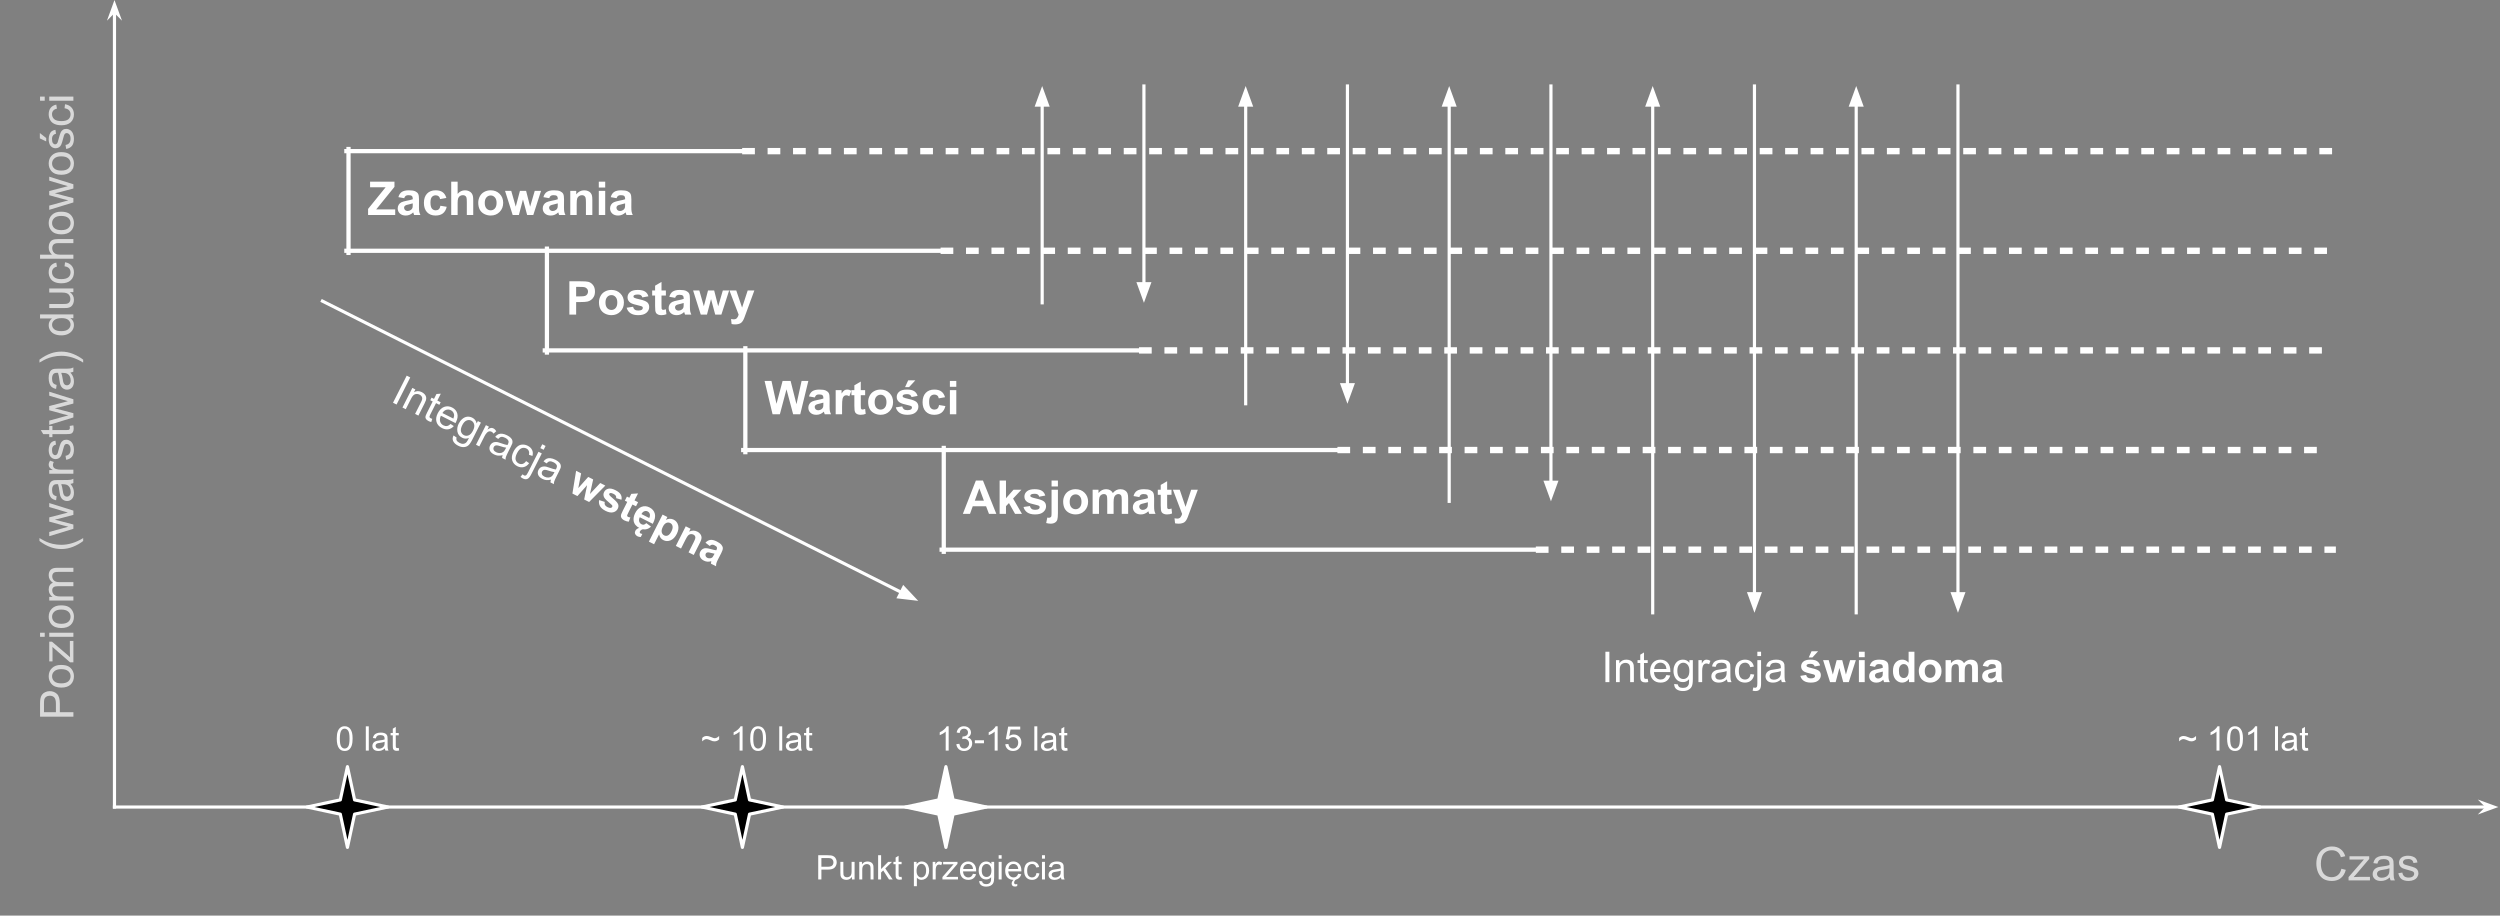 <svg version="1.1" viewBox="0.0 0.0 786.207 287.932" fill="none" stroke="none" stroke-linecap="square" stroke-miterlimit="10" xmlns:xlink="http://www.w3.org/1999/xlink" xmlns="http://www.w3.org/2000/svg"><rect x="0.0" y="0.0" width="786.207" height="287.932" fill="#808080" stroke="none"/><clipPath id="p.0"><path d="m0 0l786.207 0l0 287.932l-786.207 0l0 -287.932z" clip-rule="nonzero"/></clipPath><g clip-path="url(#p.0)"><path fill="#000000" fill-opacity="0.0" d="m0 0l786.207 0l0 287.932l-786.207 0z" fill-rule="evenodd"/><path stroke="#ffffff" stroke-width="1.333" stroke-linecap="butt" d="m109.598 46.864l0 32.667" fill-rule="nonzero"/><path stroke="#ffffff" stroke-width="1.333" stroke-linecap="butt" d="m171.997 78.197l0 32.667" fill-rule="nonzero"/><path stroke="#ffffff" stroke-width="1.333" stroke-linecap="butt" d="m234.396 109.53l0 32.667" fill-rule="nonzero"/><path stroke="#ffffff" stroke-width="1.333" stroke-linecap="butt" d="m296.795 140.864l0 32.667" fill-rule="nonzero"/><path stroke="#ffffff" stroke-width="1.333" stroke-linecap="butt" d="m108.932 47.53l125.465 0" fill-rule="nonzero"/><path stroke="#ffffff" stroke-width="2.0" stroke-linecap="butt" stroke-dasharray="2.0,6.0" d="m234.396 47.53l499.858 0" fill-rule="nonzero"/><path stroke="#ffffff" stroke-width="1.333" stroke-linecap="butt" d="m108.932 78.864l187.864 0" fill-rule="nonzero"/><path stroke="#ffffff" stroke-width="2.0" stroke-linecap="butt" stroke-dasharray="2.0,6.0" d="m296.795 78.864l437.459 0" fill-rule="nonzero"/><path stroke="#ffffff" stroke-width="1.333" stroke-linecap="butt" d="m171.331 110.197l187.864 0" fill-rule="nonzero"/><path stroke="#ffffff" stroke-width="2.0" stroke-linecap="butt" stroke-dasharray="2.0,6.0" d="m359.194 110.197l374.394 0" fill-rule="nonzero"/><path stroke="#ffffff" stroke-width="1.333" stroke-linecap="butt" d="m233.73 141.53l187.864 0" fill-rule="nonzero"/><path stroke="#ffffff" stroke-width="2.0" stroke-linecap="butt" stroke-dasharray="2.0,6.0" d="m421.593 141.53l311.995 0" fill-rule="nonzero"/><path stroke="#ffffff" stroke-width="1.333" stroke-linecap="butt" d="m296.129 172.864l187.864 0" fill-rule="nonzero"/><path stroke="#ffffff" stroke-width="2.0" stroke-linecap="butt" stroke-dasharray="2.0,6.0" d="m483.992 172.864l249.596 0" fill-rule="nonzero"/><path fill="#ffffff" d="m115.755 67.61l0 -1.906l5.516 -6.812l-4.891 0l0 -1.766l7.672 0l0 1.641l-5.734 7.078l5.969 0l0 1.766l-8.531 0zm11.359 -5.281l-1.828 -0.328q0.297 -1.109 1.047 -1.625q0.766 -0.531 2.234 -0.531q1.359 0 2.016 0.312q0.656 0.312 0.922 0.812q0.266 0.484 0.266 1.797l-0.016 2.344q0 1.0 0.094 1.484q0.094 0.469 0.359 1.016l-1.984 0q-0.078 -0.203 -0.203 -0.594q-0.047 -0.172 -0.062 -0.234q-0.516 0.5 -1.109 0.75q-0.578 0.25 -1.25 0.25q-1.172 0 -1.859 -0.641q-0.672 -0.641 -0.672 -1.609q0 -0.641 0.312 -1.141q0.312 -0.516 0.859 -0.781q0.562 -0.266 1.609 -0.469q1.406 -0.266 1.953 -0.484l0 -0.203q0 -0.578 -0.297 -0.828q-0.281 -0.25 -1.078 -0.25q-0.531 0 -0.844 0.219q-0.297 0.203 -0.469 0.734zm2.687 1.625q-0.391 0.141 -1.234 0.328q-0.828 0.172 -1.094 0.344q-0.391 0.266 -0.391 0.703q0 0.422 0.312 0.734q0.312 0.297 0.812 0.297q0.531 0 1.031 -0.359q0.359 -0.266 0.484 -0.656q0.078 -0.266 0.078 -0.984l0 -0.406zm10.573 -1.703l-1.969 0.359q-0.109 -0.594 -0.469 -0.891q-0.344 -0.297 -0.906 -0.297q-0.75 0 -1.203 0.516q-0.453 0.516 -0.453 1.734q0 1.359 0.453 1.922q0.453 0.547 1.219 0.547q0.578 0 0.938 -0.328q0.375 -0.328 0.516 -1.109l1.984 0.328q-0.312 1.359 -1.188 2.062q-0.875 0.688 -2.328 0.688q-1.672 0 -2.672 -1.047q-0.984 -1.062 -0.984 -2.922q0 -1.875 0.984 -2.922q1.0 -1.047 2.703 -1.047q1.391 0 2.203 0.594q0.828 0.594 1.172 1.812zm3.542 -5.125l0 3.844q0.969 -1.125 2.312 -1.125q0.703 0 1.25 0.266q0.562 0.25 0.844 0.656q0.281 0.391 0.391 0.875q0.109 0.484 0.109 1.516l0 4.453l-2.016 0l0 -4.016q0 -1.188 -0.125 -1.516q-0.109 -0.328 -0.406 -0.516q-0.281 -0.188 -0.719 -0.188q-0.5 0 -0.891 0.25q-0.391 0.234 -0.578 0.734q-0.172 0.484 -0.172 1.438l0 3.812l-2.016 0l0 -10.484l2.016 0zm6.484 6.578q0 -1.0 0.484 -1.938q0.5 -0.938 1.406 -1.422q0.906 -0.5 2.016 -0.5q1.719 0 2.828 1.125q1.109 1.109 1.109 2.812q0 1.734 -1.125 2.875q-1.109 1.125 -2.797 1.125q-1.047 0 -2.0 -0.469q-0.938 -0.469 -1.438 -1.375q-0.484 -0.922 -0.484 -2.234zm2.047 0.109q0 1.125 0.531 1.734q0.547 0.594 1.344 0.594q0.781 0 1.312 -0.594q0.531 -0.609 0.531 -1.75q0 -1.125 -0.531 -1.719q-0.531 -0.609 -1.312 -0.609q-0.797 0 -1.344 0.609q-0.531 0.594 -0.531 1.734zm8.781 3.797l-2.406 -7.594l1.953 0l1.422 4.969l1.312 -4.969l1.938 0l1.266 4.969l1.453 -4.969l1.984 0l-2.438 7.594l-1.938 0l-1.312 -4.891l-1.281 4.891l-1.953 0zm11.494 -5.281l-1.828 -0.328q0.297 -1.109 1.047 -1.625q0.766 -0.531 2.234 -0.531q1.359 0 2.016 0.312q0.656 0.312 0.922 0.812q0.266 0.484 0.266 1.797l-0.016 2.344q0 1.0 0.094 1.484q0.094 0.469 0.359 1.016l-1.984 0q-0.078 -0.203 -0.203 -0.594q-0.047 -0.172 -0.062 -0.234q-0.516 0.5 -1.109 0.75q-0.578 0.25 -1.25 0.25q-1.172 0 -1.859 -0.641q-0.672 -0.641 -0.672 -1.609q0 -0.641 0.312 -1.141q0.312 -0.516 0.859 -0.781q0.562 -0.266 1.609 -0.469q1.406 -0.266 1.953 -0.484l0 -0.203q0 -0.578 -0.297 -0.828q-0.281 -0.25 -1.078 -0.25q-0.531 0 -0.844 0.219q-0.297 0.203 -0.469 0.734zm2.688 1.625q-0.391 0.141 -1.234 0.328q-0.828 0.172 -1.094 0.344q-0.391 0.266 -0.391 0.703q0 0.422 0.312 0.734q0.312 0.297 0.812 0.297q0.531 0 1.031 -0.359q0.359 -0.266 0.484 -0.656q0.078 -0.266 0.078 -0.984l0 -0.406zm10.87 3.656l-2.016 0l0 -3.875q0 -1.234 -0.125 -1.594q-0.125 -0.359 -0.422 -0.562q-0.297 -0.203 -0.703 -0.203q-0.516 0 -0.938 0.297q-0.406 0.281 -0.562 0.75q-0.156 0.469 -0.156 1.75l0 3.438l-2.016 0l0 -7.594l1.875 0l0 1.109q1.0 -1.281 2.5 -1.281q0.672 0 1.219 0.234q0.547 0.234 0.828 0.609q0.297 0.375 0.406 0.844q0.109 0.469 0.109 1.359l0 4.719zm2.031 -8.625l0 -1.859l2.016 0l0 1.859l-2.016 0zm0 8.625l0 -7.594l2.016 0l0 7.594l-2.016 0zm5.588 -5.281l-1.828 -0.328q0.297 -1.109 1.047 -1.625q0.766 -0.531 2.234 -0.531q1.359 0 2.016 0.312q0.656 0.312 0.922 0.812q0.266 0.484 0.266 1.797l-0.016 2.344q0 1.0 0.094 1.484q0.094 0.469 0.359 1.016l-1.984 0q-0.078 -0.203 -0.203 -0.594q-0.047 -0.172 -0.062 -0.234q-0.516 0.5 -1.109 0.75q-0.578 0.25 -1.25 0.25q-1.172 0 -1.859 -0.641q-0.672 -0.641 -0.672 -1.609q0 -0.641 0.312 -1.141q0.312 -0.516 0.859 -0.781q0.562 -0.266 1.609 -0.469q1.406 -0.266 1.953 -0.484l0 -0.203q0 -0.578 -0.297 -0.828q-0.281 -0.25 -1.078 -0.25q-0.531 0 -0.844 0.219q-0.297 0.203 -0.469 0.734zm2.688 1.625q-0.391 0.141 -1.234 0.328q-0.828 0.172 -1.094 0.344q-0.391 0.266 -0.391 0.703q0 0.422 0.312 0.734q0.312 0.297 0.812 0.297q0.531 0 1.031 -0.359q0.359 -0.266 0.484 -0.656q0.078 -0.266 0.078 -0.984l0 -0.406z" fill-rule="nonzero"/><path fill="#ffffff" d="m179.06 98.944l0 -10.484l3.406 0q1.922 0 2.516 0.156q0.906 0.234 1.516 1.031q0.609 0.781 0.609 2.031q0 0.969 -0.359 1.625q-0.344 0.656 -0.891 1.031q-0.531 0.375 -1.094 0.5q-0.766 0.156 -2.203 0.156l-1.375 0l0 3.953l-2.125 0zm2.125 -8.719l0 2.984l1.156 0q1.25 0 1.672 -0.156q0.422 -0.172 0.656 -0.516q0.25 -0.359 0.25 -0.828q0 -0.578 -0.344 -0.938q-0.328 -0.375 -0.844 -0.469q-0.375 -0.078 -1.531 -0.078l-1.016 0zm7.182 4.812q0 -1.0 0.484 -1.938q0.5 -0.938 1.406 -1.422q0.906 -0.5 2.016 -0.5q1.719 0 2.828 1.125q1.109 1.109 1.109 2.812q0 1.734 -1.125 2.875q-1.109 1.125 -2.797 1.125q-1.047 0 -2.0 -0.469q-0.938 -0.469 -1.438 -1.375q-0.484 -0.922 -0.484 -2.234zm2.047 0.109q0 1.125 0.531 1.734q0.547 0.594 1.344 0.594q0.781 0 1.312 -0.594q0.531 -0.609 0.531 -1.75q0 -1.125 -0.531 -1.719q-0.531 -0.609 -1.312 -0.609q-0.797 0 -1.344 0.609q-0.531 0.594 -0.531 1.734zm6.656 1.625l2.016 -0.297q0.125 0.578 0.516 0.891q0.406 0.297 1.109 0.297q0.781 0 1.172 -0.281q0.266 -0.203 0.266 -0.547q0 -0.219 -0.141 -0.375q-0.156 -0.141 -0.672 -0.266q-2.438 -0.531 -3.078 -0.984q-0.906 -0.609 -0.906 -1.703q0 -0.984 0.781 -1.656q0.781 -0.672 2.422 -0.672q1.547 0 2.312 0.516q0.766 0.5 1.047 1.484l-1.906 0.359q-0.109 -0.453 -0.453 -0.688q-0.344 -0.234 -0.969 -0.234q-0.797 0 -1.141 0.219q-0.234 0.156 -0.234 0.406q0 0.219 0.203 0.375q0.281 0.203 1.875 0.562q1.609 0.359 2.25 0.891q0.625 0.547 0.625 1.5q0 1.047 -0.875 1.797q-0.859 0.75 -2.578 0.75q-1.547 0 -2.453 -0.625q-0.906 -0.641 -1.188 -1.719zm12.339 -5.422l0 1.594l-1.375 0l0 3.062q0 0.938 0.031 1.094q0.047 0.141 0.188 0.25q0.141 0.094 0.344 0.094q0.281 0 0.812 -0.188l0.172 1.562q-0.703 0.297 -1.594 0.297q-0.547 0 -0.984 -0.172q-0.422 -0.188 -0.641 -0.469q-0.203 -0.297 -0.281 -0.797q-0.062 -0.359 -0.062 -1.422l0 -3.312l-0.922 0l0 -1.594l0.922 0l0 -1.516l2.016 -1.172l0 2.688l1.375 0zm2.912 2.312l-1.828 -0.328q0.297 -1.109 1.047 -1.625q0.766 -0.531 2.234 -0.531q1.359 0 2.016 0.312q0.656 0.312 0.922 0.812q0.266 0.484 0.266 1.797l-0.016 2.344q0 1.0 0.094 1.484q0.094 0.469 0.359 1.016l-1.984 0q-0.078 -0.203 -0.203 -0.594q-0.047 -0.172 -0.062 -0.234q-0.516 0.5 -1.109 0.75q-0.578 0.25 -1.25 0.25q-1.172 0 -1.859 -0.641q-0.672 -0.641 -0.672 -1.609q0 -0.641 0.312 -1.141q0.312 -0.516 0.859 -0.781q0.562 -0.266 1.609 -0.469q1.406 -0.266 1.953 -0.484l0 -0.203q0 -0.578 -0.297 -0.828q-0.281 -0.25 -1.078 -0.25q-0.531 0 -0.844 0.219q-0.297 0.203 -0.469 0.734zm2.688 1.625q-0.391 0.141 -1.234 0.328q-0.828 0.172 -1.094 0.344q-0.391 0.266 -0.391 0.703q0 0.422 0.312 0.734q0.312 0.297 0.812 0.297q0.531 0 1.031 -0.359q0.359 -0.266 0.484 -0.656q0.078 -0.266 0.078 -0.984l0 -0.406zm5.37 3.656l-2.406 -7.594l1.953 0l1.422 4.969l1.312 -4.969l1.938 0l1.266 4.969l1.453 -4.969l1.984 0l-2.438 7.594l-1.938 0l-1.312 -4.891l-1.281 4.891l-1.953 0zm9.025 -7.594l2.141 0l1.828 5.391l1.766 -5.391l2.094 0l-2.688 7.312l-0.484 1.312q-0.266 0.672 -0.516 1.016q-0.234 0.359 -0.547 0.578q-0.297 0.219 -0.766 0.328q-0.453 0.125 -1.016 0.125q-0.578 0 -1.141 -0.109l-0.172 -1.578q0.469 0.094 0.844 0.094q0.703 0 1.031 -0.422q0.344 -0.406 0.516 -1.047l-2.891 -7.609z" fill-rule="nonzero"/><path fill="#ffffff" d="m242.959 130.277l-2.516 -10.484l2.172 0l1.578 7.203l1.922 -7.203l2.516 0l1.844 7.328l1.609 -7.328l2.125 0l-2.547 10.484l-2.234 0l-2.094 -7.844l-2.078 7.844l-2.297 0zm13.289 -5.281l-1.828 -0.328q0.297 -1.109 1.047 -1.625q0.766 -0.531 2.234 -0.531q1.359 0 2.016 0.312q0.656 0.312 0.922 0.812q0.266 0.484 0.266 1.797l-0.016 2.344q0 1 0.094 1.484q0.094 0.469 0.359 1.016l-1.984 0q-0.078 -0.203 -0.203 -0.594q-0.047 -0.172 -0.062 -0.234q-0.516 0.5 -1.109 0.75q-0.578 0.25 -1.25 0.25q-1.172 0 -1.859 -0.641q-0.672 -0.641 -0.672 -1.609q0 -0.641 0.312 -1.141q0.312 -0.516 0.859 -0.781q0.562 -0.266 1.609 -0.469q1.406 -0.266 1.953 -0.484l0 -0.203q0 -0.578 -0.297 -0.828q-0.281 -0.25 -1.078 -0.25q-0.531 0 -0.844 0.219q-0.297 0.203 -0.469 0.734zm2.688 1.625q-0.391 0.141 -1.234 0.328q-0.828 0.172 -1.094 0.344q-0.391 0.266 -0.391 0.703q0 0.422 0.312 0.734q0.312 0.297 0.812 0.297q0.531 0 1.031 -0.359q0.359 -0.266 0.484 -0.656q0.078 -0.266 0.078 -0.984l0 -0.406zm5.885 3.656l-2.016 0l0 -7.594l1.859 0l0 1.078q0.484 -0.766 0.859 -1.0q0.391 -0.25 0.875 -0.25q0.688 0 1.328 0.375l-0.625 1.75q-0.5 -0.328 -0.938 -0.328q-0.422 0 -0.719 0.234q-0.297 0.234 -0.469 0.844q-0.156 0.609 -0.156 2.547l0 2.344zm7.251 -7.594l0 1.594l-1.375 0l0 3.062q0 0.938 0.031 1.094q0.047 0.141 0.188 0.25q0.141 0.094 0.344 0.094q0.281 0 0.812 -0.188l0.172 1.562q-0.703 0.297 -1.594 0.297q-0.547 0 -0.984 -0.172q-0.422 -0.188 -0.641 -0.469q-0.203 -0.297 -0.281 -0.797q-0.062 -0.359 -0.062 -1.422l0 -3.312l-0.922 0l0 -1.594l0.922 0l0 -1.516l2.016 -1.172l0 2.688l1.375 0zm0.943 3.688q0 -1.0 0.484 -1.938q0.5 -0.938 1.406 -1.422q0.906 -0.5 2.016 -0.5q1.719 0 2.828 1.125q1.109 1.109 1.109 2.812q0 1.734 -1.125 2.875q-1.109 1.125 -2.797 1.125q-1.047 0 -2.0 -0.469q-0.938 -0.469 -1.438 -1.375q-0.484 -0.922 -0.484 -2.234zm2.047 0.109q0 1.125 0.531 1.734q0.547 0.594 1.344 0.594q0.781 0 1.312 -0.594q0.531 -0.609 0.531 -1.75q0 -1.125 -0.531 -1.719q-0.531 -0.609 -1.312 -0.609q-0.797 0 -1.344 0.609q-0.531 0.594 -0.531 1.734zm6.656 1.625l2.016 -0.297q0.125 0.578 0.516 0.891q0.406 0.297 1.109 0.297q0.781 0 1.172 -0.281q0.266 -0.203 0.266 -0.547q0 -0.219 -0.141 -0.375q-0.156 -0.141 -0.672 -0.266q-2.438 -0.531 -3.078 -0.984q-0.906 -0.609 -0.906 -1.703q0 -0.984 0.781 -1.656q0.781 -0.672 2.422 -0.672q1.547 0 2.312 0.516q0.766 0.5 1.047 1.484l-1.906 0.359q-0.109 -0.453 -0.453 -0.688q-0.344 -0.234 -0.969 -0.234q-0.797 0 -1.141 0.219q-0.234 0.156 -0.234 0.406q0 0.219 0.203 0.375q0.281 0.203 1.875 0.562q1.609 0.359 2.25 0.891q0.625 0.547 0.625 1.5q0 1.047 -0.875 1.797q-0.859 0.75 -2.578 0.75q-1.547 0 -2.453 -0.625q-0.906 -0.641 -1.188 -1.719zm2.906 -6.359l0.984 -2.141l2.25 0l-1.969 2.141l-1.266 0zm12.573 3.172l-1.969 0.359q-0.109 -0.594 -0.469 -0.891q-0.344 -0.297 -0.906 -0.297q-0.75 0 -1.203 0.516q-0.453 0.516 -0.453 1.734q0 1.359 0.453 1.922q0.453 0.547 1.219 0.547q0.578 0 0.938 -0.328q0.375 -0.328 0.516 -1.109l1.984 0.328q-0.312 1.359 -1.188 2.063q-0.875 0.688 -2.328 0.688q-1.672 0 -2.672 -1.047q-0.984 -1.062 -0.984 -2.922q0 -1.875 0.984 -2.922q1.0 -1.047 2.703 -1.047q1.391 0 2.203 0.594q0.828 0.594 1.172 1.812zm1.526 -3.266l0 -1.859l2.016 0l0 1.859l-2.016 0zm0 8.625l0 -7.594l2.016 0l0 7.594l-2.016 0z" fill-rule="nonzero"/><path fill="#ffffff" d="m313.327 161.61l-2.312 0l-0.906 -2.391l-4.203 0l-0.859 2.391l-2.25 0l4.094 -10.484l2.234 0l4.203 10.484zm-3.906 -4.156l-1.438 -3.891l-1.422 3.891l2.859 0zm4.944 4.156l0 -10.484l2.0 0l0 5.562l2.359 -2.672l2.484 0l-2.609 2.766l2.797 4.828l-2.172 0l-1.922 -3.406l-0.938 0.969l0 2.438l-2.0 0zm7.51 -2.172l2.016 -0.297q0.125 0.578 0.516 0.891q0.406 0.297 1.109 0.297q0.781 0 1.172 -0.281q0.266 -0.203 0.266 -0.547q0 -0.219 -0.141 -0.375q-0.156 -0.141 -0.672 -0.266q-2.438 -0.531 -3.078 -0.984q-0.906 -0.609 -0.906 -1.703q0 -0.984 0.781 -1.656q0.781 -0.672 2.422 -0.672q1.547 0 2.312 0.516q0.766 0.5 1.047 1.484l-1.906 0.359q-0.109 -0.453 -0.453 -0.688q-0.344 -0.234 -0.969 -0.234q-0.797 0 -1.141 0.219q-0.234 0.156 -0.234 0.406q0 0.219 0.203 0.375q0.281 0.203 1.875 0.562q1.609 0.359 2.25 0.891q0.625 0.547 0.625 1.5q0 1.047 -0.875 1.797q-0.859 0.75 -2.578 0.75q-1.547 0 -2.453 -0.625q-0.906 -0.641 -1.188 -1.719zm8.823 -6.453l0 -1.859l2.0 0l0 1.859l-2.0 0zm2.0 1.031l0 7.359q0 1.453 -0.188 2.047q-0.188 0.594 -0.734 0.922q-0.531 0.344 -1.375 0.344q-0.297 0 -0.641 -0.047q-0.344 -0.047 -0.75 -0.156l0.344 -1.719q0.156 0.031 0.281 0.047q0.125 0.016 0.219 0.016q0.312 0 0.5 -0.141q0.203 -0.125 0.266 -0.312q0.078 -0.188 0.078 -1.109l0 -7.25l2.0 0zm1.65 3.688q0 -1.0 0.484 -1.938q0.5 -0.938 1.406 -1.422q0.906 -0.5 2.016 -0.5q1.719 0 2.828 1.125q1.109 1.109 1.109 2.812q0 1.734 -1.125 2.875q-1.109 1.125 -2.797 1.125q-1.047 0 -2.0 -0.469q-0.938 -0.469 -1.438 -1.375q-0.484 -0.922 -0.484 -2.234zm2.047 0.109q0 1.125 0.531 1.734q0.547 0.594 1.344 0.594q0.781 0 1.312 -0.594q0.531 -0.609 0.531 -1.75q0 -1.125 -0.531 -1.719q-0.531 -0.609 -1.312 -0.609q-0.797 0 -1.344 0.609q-0.531 0.594 -0.531 1.734zm7.218 -3.797l1.844 0l0 1.031q1.0 -1.203 2.375 -1.203q0.734 0 1.266 0.297q0.531 0.297 0.875 0.906q0.5 -0.609 1.078 -0.906q0.594 -0.297 1.25 -0.297q0.828 0 1.406 0.344q0.594 0.328 0.875 0.984q0.203 0.484 0.203 1.578l0 4.859l-2.016 0l0 -4.344q0 -1.125 -0.203 -1.453q-0.281 -0.438 -0.859 -0.438q-0.422 0 -0.797 0.266q-0.359 0.25 -0.531 0.75q-0.172 0.5 -0.172 1.562l0 3.656l-2.0 0l0 -4.172q0 -1.109 -0.109 -1.422q-0.109 -0.328 -0.344 -0.484q-0.219 -0.156 -0.609 -0.156q-0.453 0 -0.828 0.25q-0.375 0.25 -0.547 0.734q-0.156 0.469 -0.156 1.562l0 3.688l-2.0 0l0 -7.594zm14.688 2.312l-1.828 -0.328q0.297 -1.109 1.047 -1.625q0.766 -0.531 2.234 -0.531q1.359 0 2.016 0.312q0.656 0.312 0.922 0.812q0.266 0.484 0.266 1.797l-0.016 2.344q0 1.0 0.094 1.484q0.094 0.469 0.359 1.016l-1.984 0q-0.078 -0.203 -0.203 -0.594q-0.047 -0.172 -0.062 -0.234q-0.516 0.5 -1.109 0.75q-0.578 0.25 -1.25 0.25q-1.172 0 -1.859 -0.641q-0.672 -0.641 -0.672 -1.609q0 -0.641 0.312 -1.141q0.312 -0.516 0.859 -0.781q0.562 -0.266 1.609 -0.469q1.406 -0.266 1.953 -0.484l0 -0.203q0 -0.578 -0.297 -0.828q-0.281 -0.25 -1.078 -0.25q-0.531 0 -0.844 0.219q-0.297 0.203 -0.469 0.734zm2.688 1.625q-0.391 0.141 -1.234 0.328q-0.828 0.172 -1.094 0.344q-0.391 0.266 -0.391 0.703q0 0.422 0.312 0.734q0.312 0.297 0.812 0.297q0.531 0 1.031 -0.359q0.359 -0.266 0.484 -0.656q0.078 -0.266 0.078 -0.984l0 -0.406zm7.432 -3.938l0 1.594l-1.375 0l0 3.062q0 0.938 0.031 1.094q0.047 0.141 0.188 0.25q0.141 0.094 0.344 0.094q0.281 0 0.812 -0.188l0.172 1.562q-0.703 0.297 -1.594 0.297q-0.547 0 -0.984 -0.172q-0.422 -0.188 -0.641 -0.469q-0.203 -0.297 -0.281 -0.797q-0.062 -0.359 -0.062 -1.422l0 -3.312l-0.922 0l0 -1.594l0.922 0l0 -1.516l2.016 -1.172l0 2.688l1.375 0zm0.443 0l2.141 0l1.828 5.391l1.766 -5.391l2.094 0l-2.688 7.312l-0.484 1.312q-0.266 0.672 -0.516 1.016q-0.234 0.359 -0.547 0.578q-0.297 0.219 -0.766 0.328q-0.453 0.125 -1.016 0.125q-0.578 0 -1.141 -0.109l-0.172 -1.578q0.469 0.094 0.844 0.094q0.703 0 1.031 -0.422q0.344 -0.406 0.516 -1.047l-2.891 -7.609z" fill-rule="nonzero"/><path fill="#000000" fill-opacity="0.0" d="m36.0 253.795l0 -253.795" fill-rule="evenodd"/><path stroke="#ffffff" stroke-width="1.0" stroke-linejoin="round" stroke-linecap="butt" d="m36.0 253.795l0 -250.368" fill-rule="evenodd"/><path fill="#ffffff" stroke="#ffffff" stroke-width="1.0" stroke-linecap="butt" d="m36.0 3.427l1.125 1.125l-1.125 -3.09l-1.125 3.09z" fill-rule="evenodd"/><path fill="#000000" fill-opacity="0.0" d="m36.0 253.795l749.701 0" fill-rule="evenodd"/><path stroke="#ffffff" stroke-width="1.0" stroke-linejoin="round" stroke-linecap="butt" d="m36.0 253.795l746.274 0" fill-rule="evenodd"/><path fill="#ffffff" stroke="#ffffff" stroke-width="1.0" stroke-linecap="butt" d="m782.274 253.795l-1.125 1.125l3.09 -1.125l-3.09 -1.125z" fill-rule="evenodd"/><path fill="#000000" fill-opacity="0.0" d="m0 235.496l0 -217.197l36.0 0l0 217.197z" fill-rule="evenodd"/><path fill="#d9d9d9" d="m23.08 225.371l-10.484 0l0 -3.969q0 -1.047 0.094 -1.594q0.125 -0.766 0.484 -1.281q0.359 -0.531 1.016 -0.844q0.656 -0.328 1.438 -0.328q1.328 0 2.266 0.859q0.922 0.844 0.922 3.078l0 2.688l4.266 0l0 1.391zm-5.5 -1.391l0 -2.719q0 -1.344 -0.5 -1.906q-0.5 -0.562 -1.406 -0.562q-0.672 0 -1.141 0.328q-0.469 0.328 -0.609 0.875q-0.094 0.359 -0.094 1.297l0 2.688l3.75 0zm1.703 -7.744q-2.109 0 -3.125 -1.172q-0.844 -0.984 -0.844 -2.391q0 -1.578 1.031 -2.562q1.016 -1.0 2.828 -1.0q1.469 0 2.312 0.438q0.828 0.438 1.297 1.281q0.469 0.844 0.469 1.844q0 1.594 -1.016 2.578q-1.031 0.984 -2.953 0.984zm0 -1.328q1.453 0 2.188 -0.625q0.719 -0.641 0.719 -1.609q0 -0.969 -0.719 -1.594q-0.734 -0.641 -2.234 -0.641q-1.406 0 -2.125 0.641q-0.734 0.641 -0.734 1.594q0 0.969 0.719 1.609q0.719 0.625 2.188 0.625zm3.797 -6.62l-1.047 0l-5.547 -4.844q0.031 0.828 0.031 1.453l0 3.094l-1.031 0l0 -6.203l0.844 0l4.828 4.109l0.875 0.797q-0.062 -0.859 -0.062 -1.625l0 -3.516l1.109 0l0 6.734zm-9.016 -8.016l-1.469 0l0 -1.297l1.469 0l0 1.297zm9.016 0l-7.594 0l0 -1.297l7.594 0l0 1.297zm-3.797 -2.772q-2.109 0 -3.125 -1.172q-0.844 -0.984 -0.844 -2.391q0 -1.578 1.031 -2.562q1.016 -1.0 2.828 -1.0q1.469 0 2.312 0.438q0.828 0.438 1.297 1.281q0.469 0.844 0.469 1.844q0 1.594 -1.016 2.578q-1.031 0.984 -2.953 0.984zm0 -1.328q1.453 0 2.188 -0.625q0.719 -0.641 0.719 -1.609q0 -0.969 -0.719 -1.594q-0.734 -0.641 -2.234 -0.641q-1.406 0 -2.125 0.641q-0.734 0.641 -0.734 1.594q0 0.969 0.719 1.609q0.719 0.625 2.188 0.625zm3.797 -7.307l-7.594 0l0 -1.156l1.062 0q-0.562 -0.344 -0.891 -0.938q-0.344 -0.609 -0.344 -1.359q0 -0.844 0.344 -1.375q0.344 -0.547 0.984 -0.766q-1.328 -0.906 -1.328 -2.359q0 -1.125 0.625 -1.734q0.625 -0.609 1.922 -0.609l5.219 0l0 1.281l-4.781 0q-0.781 0 -1.109 0.125q-0.344 0.125 -0.547 0.453q-0.219 0.328 -0.219 0.781q0 0.797 0.531 1.328q0.531 0.531 1.703 0.531l4.422 0l0 1.281l-4.938 0q-0.859 0 -1.281 0.312q-0.438 0.312 -0.438 1.031q0 0.547 0.297 1.016q0.281 0.453 0.828 0.672q0.547 0.203 1.594 0.203l3.938 0l0 1.281zm3.078 -18.734q-1.344 1.062 -3.141 1.797q-1.812 0.734 -3.734 0.734q-1.703 0 -3.266 -0.547q-1.812 -0.641 -3.609 -1.984l0 -0.922q1.484 0.859 2.125 1.141q0.984 0.438 2.062 0.688q1.344 0.297 2.688 0.297q3.453 0 6.875 -2.125l0 0.922zm-3.078 -3.834l-7.594 2.328l0 -1.328l4.375 -1.203l1.641 -0.453q-0.125 -0.031 -1.578 -0.391l-4.438 -1.219l0 -1.328l4.406 -1.125l1.453 -0.391l-1.469 -0.438l-4.391 -1.297l0 -1.25l7.594 2.375l0 1.344l-4.547 1.203l-1.297 0.297l5.844 1.531l0 1.344zm-0.938 -14.131q0.609 0.719 0.859 1.375q0.25 0.656 0.25 1.422q0 1.25 -0.609 1.922q-0.609 0.672 -1.562 0.672q-0.562 0 -1.016 -0.25q-0.469 -0.25 -0.75 -0.656q-0.281 -0.422 -0.422 -0.938q-0.094 -0.375 -0.188 -1.141q-0.188 -1.562 -0.453 -2.297q-0.266 -0.016 -0.328 -0.016q-0.797 0 -1.109 0.375q-0.438 0.484 -0.438 1.453q0 0.922 0.328 1.359q0.312 0.422 1.109 0.625l-0.172 1.266q-0.797 -0.172 -1.297 -0.562q-0.5 -0.391 -0.766 -1.141q-0.266 -0.75 -0.266 -1.719q0 -0.984 0.234 -1.594q0.219 -0.609 0.562 -0.891q0.344 -0.281 0.875 -0.406q0.328 -0.062 1.188 -0.062l1.719 0q1.797 0 2.281 -0.078q0.469 -0.078 0.906 -0.328l0 1.344q-0.406 0.203 -0.938 0.266zm-2.875 0.109q0.281 0.703 0.484 2.094q0.109 0.797 0.266 1.125q0.141 0.328 0.422 0.516q0.266 0.172 0.594 0.172q0.516 0 0.859 -0.391q0.344 -0.391 0.344 -1.141q0 -0.734 -0.312 -1.312q-0.328 -0.594 -0.891 -0.859q-0.438 -0.203 -1.297 -0.203l-0.469 0zm3.812 -3.292l-7.594 0l0 -1.156l1.141 0q-0.797 -0.453 -1.047 -0.828q-0.266 -0.375 -0.266 -0.812q0 -0.656 0.406 -1.328l1.203 0.438q-0.281 0.469 -0.281 0.953q0 0.422 0.25 0.766q0.25 0.328 0.703 0.469q0.688 0.219 1.5 0.219l3.984 0l0 1.281zm-2.266 -4.381l-0.203 -1.266q0.766 -0.109 1.172 -0.594q0.406 -0.5 0.406 -1.375q0 -0.891 -0.359 -1.312q-0.359 -0.438 -0.844 -0.438q-0.438 0 -0.688 0.375q-0.172 0.266 -0.438 1.312q-0.359 1.422 -0.609 1.969q-0.266 0.547 -0.734 0.828q-0.469 0.281 -1.016 0.281q-0.516 0 -0.938 -0.219q-0.438 -0.234 -0.734 -0.641q-0.219 -0.297 -0.359 -0.812q-0.156 -0.531 -0.156 -1.125q0 -0.891 0.266 -1.562q0.25 -0.672 0.688 -1.0q0.438 -0.328 1.172 -0.438l0.172 1.25q-0.578 0.094 -0.906 0.5q-0.344 0.406 -0.344 1.156q0 0.891 0.297 1.281q0.297 0.375 0.688 0.375q0.25 0 0.453 -0.156q0.203 -0.156 0.344 -0.5q0.078 -0.188 0.328 -1.141q0.359 -1.359 0.594 -1.891q0.234 -0.547 0.688 -0.859q0.438 -0.312 1.094 -0.312q0.641 0 1.219 0.375q0.562 0.375 0.875 1.094q0.312 0.703 0.312 1.594q0 1.484 -0.609 2.266q-0.625 0.766 -1.828 0.984zm1.109 -10.656l1.141 -0.188q0.109 0.547 0.109 0.984q0 0.688 -0.219 1.078q-0.219 0.391 -0.578 0.547q-0.359 0.156 -1.516 0.156l-4.375 0l0 0.953l-1.0 0l0 -0.953l-1.891 0l-0.766 -1.281l2.656 0l0 -1.297l1.0 0l0 1.297l4.438 0q0.547 0 0.719 -0.062q0.156 -0.078 0.25 -0.219q0.078 -0.156 0.078 -0.453q0 -0.203 -0.047 -0.562zm1.156 -2.666l-7.594 2.328l0 -1.328l4.375 -1.203l1.641 -0.453q-0.125 -0.031 -1.578 -0.391l-4.438 -1.219l0 -1.328l4.406 -1.125l1.453 -0.391l-1.469 -0.438l-4.391 -1.297l0 -1.25l7.594 2.375l0 1.344l-4.547 1.203l-1.297 0.297l5.844 1.531l0 1.344zm-0.938 -14.131q0.609 0.719 0.859 1.375q0.25 0.656 0.25 1.422q0 1.25 -0.609 1.922q-0.609 0.672 -1.562 0.672q-0.562 0 -1.016 -0.25q-0.469 -0.25 -0.75 -0.656q-0.281 -0.422 -0.422 -0.938q-0.094 -0.375 -0.188 -1.141q-0.188 -1.562 -0.453 -2.297q-0.266 -0.016 -0.328 -0.016q-0.797 0 -1.109 0.375q-0.438 0.484 -0.438 1.453q0 0.922 0.328 1.359q0.312 0.422 1.109 0.625l-0.172 1.266q-0.797 -0.172 -1.297 -0.562q-0.5 -0.391 -0.766 -1.141q-0.266 -0.75 -0.266 -1.719q0 -0.984 0.234 -1.594q0.219 -0.609 0.562 -0.891q0.344 -0.281 0.875 -0.406q0.328 -0.062 1.188 -0.062l1.719 0q1.797 0 2.281 -0.078q0.469 -0.078 0.906 -0.328l0 1.344q-0.406 0.203 -0.938 0.266zm-2.875 0.109q0.281 0.703 0.484 2.094q0.109 0.797 0.266 1.125q0.141 0.328 0.422 0.516q0.266 0.172 0.594 0.172q0.516 0 0.859 -0.391q0.344 -0.391 0.344 -1.141q0 -0.734 -0.312 -1.312q-0.328 -0.594 -0.891 -0.859q-0.438 -0.203 -1.297 -0.203l-0.469 0zm6.891 -4.151l0 0.922q-3.422 -2.141 -6.875 -2.141q-1.344 0 -2.672 0.312q-1.062 0.25 -2.047 0.672q-0.656 0.281 -2.156 1.156l0 -0.922q1.797 -1.344 3.609 -1.984q1.562 -0.547 3.266 -0.547q1.922 0 3.734 0.734q1.797 0.734 3.141 1.797zm-3.078 -13.031l-0.953 0q1.125 0.719 1.125 2.125q0 0.906 -0.5 1.672q-0.5 0.75 -1.391 1.172q-0.906 0.422 -2.078 0.422q-1.141 0 -2.062 -0.375q-0.922 -0.391 -1.406 -1.141q-0.5 -0.766 -0.5 -1.703q0 -0.688 0.297 -1.219q0.281 -0.531 0.734 -0.875l-3.75 0l0 -1.281l10.484 0l0 1.203zm-3.797 4.062q1.469 0 2.188 -0.609q0.719 -0.625 0.719 -1.453q0 -0.844 -0.688 -1.438q-0.688 -0.594 -2.109 -0.594q-1.562 0 -2.281 0.609q-0.734 0.594 -0.734 1.484q0 0.844 0.703 1.422q0.703 0.578 2.203 0.578zm3.797 -12.276l-1.109 0q1.281 0.891 1.281 2.422q0 0.672 -0.25 1.25q-0.266 0.578 -0.656 0.875q-0.391 0.281 -0.953 0.391q-0.375 0.078 -1.203 0.078l-4.703 0l0 -1.281l4.203 0q1.016 0 1.359 -0.078q0.516 -0.125 0.812 -0.516q0.281 -0.406 0.281 -0.984q0 -0.578 -0.297 -1.078q-0.297 -0.516 -0.812 -0.719q-0.516 -0.219 -1.484 -0.219l-4.062 0l0 -1.281l7.594 0l0 1.141zm-2.781 -8.12l0.156 -1.266q1.312 0.203 2.062 1.062q0.734 0.844 0.734 2.094q0 1.562 -1.016 2.516q-1.031 0.938 -2.922 0.938q-1.234 0 -2.156 -0.406q-0.922 -0.406 -1.375 -1.234q-0.469 -0.844 -0.469 -1.812q0 -1.25 0.625 -2.031q0.625 -0.781 1.766 -1.016l0.203 1.266q-0.766 0.172 -1.156 0.625q-0.391 0.453 -0.391 1.094q0 0.984 0.703 1.594q0.703 0.609 2.203 0.609q1.531 0 2.234 -0.578q0.688 -0.594 0.688 -1.547q0 -0.75 -0.453 -1.266q-0.469 -0.516 -1.438 -0.641zm2.781 -2.375l-10.484 0l0 -1.281l3.75 0q-1.031 -0.906 -1.031 -2.281q0 -0.844 0.328 -1.469q0.328 -0.625 0.922 -0.891q0.578 -0.266 1.703 -0.266l4.812 0l0 1.281l-4.812 0q-0.969 0 -1.406 0.422q-0.438 0.422 -0.438 1.188q0 0.578 0.297 1.078q0.297 0.5 0.812 0.719q0.5 0.219 1.391 0.219l4.156 0l0 1.281zm-3.797 -7.667q-2.109 0 -3.125 -1.172q-0.844 -0.984 -0.844 -2.391q0 -1.578 1.031 -2.562q1.016 -1.0 2.828 -1.0q1.469 0 2.312 0.438q0.828 0.438 1.297 1.281q0.469 0.844 0.469 1.844q0 1.594 -1.016 2.578q-1.031 0.984 -2.953 0.984zm0 -1.328q1.453 0 2.188 -0.625q0.719 -0.641 0.719 -1.609q0 -0.969 -0.719 -1.594q-0.734 -0.641 -2.234 -0.641q-1.406 0 -2.125 0.641q-0.734 0.641 -0.734 1.594q0 0.969 0.719 1.609q0.719 0.625 2.188 0.625zm3.797 -8.714l-7.594 2.328l0 -1.328l4.375 -1.203l1.641 -0.453q-0.125 -0.031 -1.578 -0.391l-4.438 -1.219l0 -1.328l4.406 -1.125l1.453 -0.391l-1.469 -0.438l-4.391 -1.297l0 -1.25l7.594 2.375l0 1.344l-4.547 1.203l-1.297 0.297l5.844 1.531l0 1.344zm-3.797 -8.694q-2.109 0 -3.125 -1.172q-0.844 -0.984 -0.844 -2.391q0 -1.578 1.031 -2.562q1.016 -1.0 2.828 -1.0q1.469 0 2.312 0.438q0.828 0.438 1.297 1.281q0.469 0.844 0.469 1.844q0 1.594 -1.016 2.578q-1.031 0.984 -2.953 0.984zm0 -1.328q1.453 0 2.188 -0.625q0.719 -0.641 0.719 -1.609q0 -0.969 -0.719 -1.594q-0.734 -0.641 -2.234 -0.641q-1.406 0 -2.125 0.641q-0.734 0.641 -0.734 1.594q0 0.969 0.719 1.609q0.719 0.625 2.188 0.625zm1.531 -6.792l-0.203 -1.266q0.766 -0.109 1.172 -0.594q0.406 -0.5 0.406 -1.375q0 -0.891 -0.359 -1.312q-0.359 -0.438 -0.844 -0.438q-0.438 0 -0.688 0.375q-0.172 0.266 -0.438 1.312q-0.359 1.422 -0.609 1.969q-0.266 0.547 -0.734 0.828q-0.469 0.281 -1.016 0.281q-0.516 0 -0.938 -0.219q-0.438 -0.234 -0.734 -0.641q-0.219 -0.297 -0.359 -0.812q-0.156 -0.531 -0.156 -1.125q0 -0.891 0.266 -1.562q0.25 -0.672 0.688 -1.0q0.438 -0.328 1.172 -0.438l0.172 1.25q-0.578 0.094 -0.906 0.5q-0.344 0.406 -0.344 1.156q0 0.891 0.297 1.281q0.297 0.375 0.688 0.375q0.25 0 0.453 -0.156q0.203 -0.156 0.344 -0.5q0.078 -0.188 0.328 -1.141q0.359 -1.359 0.594 -1.891q0.234 -0.547 0.688 -0.859q0.438 -0.312 1.094 -0.312q0.641 0 1.219 0.375q0.562 0.375 0.875 1.094q0.312 0.703 0.312 1.594q0 1.484 -0.609 2.266q-0.625 0.766 -1.828 0.984zm-6.281 -2.375l-2.0 -0.953l0 -1.688l2.0 1.578l0 1.062zm5.766 -10.422l0.156 -1.266q1.312 0.203 2.062 1.062q0.734 0.844 0.734 2.094q0 1.562 -1.016 2.516q-1.031 0.938 -2.922 0.938q-1.234 0 -2.156 -0.406q-0.922 -0.406 -1.375 -1.234q-0.469 -0.844 -0.469 -1.812q0 -1.25 0.625 -2.031q0.625 -0.781 1.766 -1.016l0.203 1.266q-0.766 0.172 -1.156 0.625q-0.391 0.453 -0.391 1.094q0 0.984 0.703 1.594q0.703 0.609 2.203 0.609q1.531 0 2.234 -0.578q0.688 -0.594 0.688 -1.547q0 -0.75 -0.453 -1.266q-0.469 -0.516 -1.438 -0.641zm-6.234 -2.375l-1.469 0l0 -1.297l1.469 0l0 1.297zm9.016 0l-7.594 0l0 -1.297l7.594 0l0 1.297z" fill-rule="nonzero"/><path fill="#000000" fill-opacity="0.0" d="m718.714 253.795l55.181 0l0 32.756l-55.181 0z" fill-rule="evenodd"/><path fill="#d9d9d9" d="m736.323 273.203l1.391 0.344q-0.438 1.703 -1.578 2.609q-1.125 0.891 -2.766 0.891q-1.688 0 -2.75 -0.688q-1.062 -0.688 -1.625 -2.0q-0.547 -1.312 -0.547 -2.812q0 -1.641 0.625 -2.859q0.625 -1.219 1.781 -1.844q1.156 -0.641 2.547 -0.641q1.562 0 2.641 0.812q1.078 0.797 1.5 2.25l-1.375 0.312q-0.359 -1.141 -1.062 -1.656q-0.688 -0.531 -1.734 -0.531q-1.219 0 -2.031 0.578q-0.812 0.578 -1.141 1.562q-0.328 0.969 -0.328 2.016q0 1.328 0.391 2.328q0.391 1.0 1.219 1.5q0.828 0.484 1.781 0.484q1.172 0 1.969 -0.672q0.812 -0.672 1.094 -1.984zm2.256 3.672l0 -1.047l4.844 -5.547q-0.828 0.031 -1.453 0.031l-3.094 0l0 -1.031l6.203 0l0 0.844l-4.109 4.828l-0.797 0.875q0.859 -0.062 1.625 -0.062l3.516 0l0 1.109l-6.734 0zm12.969 -0.938q-0.719 0.609 -1.375 0.859q-0.656 0.25 -1.422 0.25q-1.25 0 -1.922 -0.609q-0.672 -0.609 -0.672 -1.562q0 -0.562 0.25 -1.016q0.25 -0.469 0.656 -0.75q0.422 -0.281 0.938 -0.422q0.375 -0.094 1.141 -0.188q1.562 -0.188 2.297 -0.453q0.016 -0.266 0.016 -0.328q0 -0.797 -0.375 -1.109q-0.484 -0.438 -1.453 -0.438q-0.922 0 -1.359 0.328q-0.422 0.312 -0.625 1.109l-1.266 -0.172q0.172 -0.797 0.562 -1.297q0.391 -0.5 1.141 -0.766q0.75 -0.266 1.719 -0.266q0.984 0 1.594 0.234q0.609 0.219 0.891 0.562q0.281 0.344 0.406 0.875q0.062 0.328 0.062 1.188l0 1.719q0 1.797 0.078 2.281q0.078 0.469 0.328 0.906l-1.344 0q-0.203 -0.406 -0.266 -0.938zm-0.109 -2.875q-0.703 0.281 -2.094 0.484q-0.797 0.109 -1.125 0.266q-0.328 0.141 -0.516 0.422q-0.172 0.266 -0.172 0.594q0 0.516 0.391 0.859q0.391 0.344 1.141 0.344q0.734 0 1.312 -0.312q0.594 -0.328 0.859 -0.891q0.203 -0.438 0.203 -1.297l0 -0.469zm2.792 1.547l1.266 -0.203q0.109 0.766 0.594 1.172q0.5 0.406 1.375 0.406q0.891 0 1.312 -0.359q0.438 -0.359 0.438 -0.844q0 -0.438 -0.375 -0.688q-0.266 -0.172 -1.312 -0.438q-1.422 -0.359 -1.969 -0.609q-0.547 -0.266 -0.828 -0.734q-0.281 -0.469 -0.281 -1.016q0 -0.516 0.219 -0.938q0.234 -0.438 0.641 -0.734q0.297 -0.219 0.812 -0.359q0.531 -0.156 1.125 -0.156q0.891 0 1.562 0.266q0.672 0.25 1.0 0.688q0.328 0.438 0.438 1.172l-1.25 0.172q-0.094 -0.578 -0.5 -0.906q-0.406 -0.344 -1.156 -0.344q-0.891 0 -1.281 0.297q-0.375 0.297 -0.375 0.688q0 0.25 0.156 0.453q0.156 0.203 0.5 0.344q0.188 0.078 1.141 0.328q1.359 0.359 1.891 0.594q0.547 0.234 0.859 0.688q0.312 0.438 0.312 1.094q0 0.641 -0.375 1.219q-0.375 0.562 -1.094 0.875q-0.703 0.312 -1.594 0.312q-1.484 0 -2.266 -0.609q-0.766 -0.625 -0.984 -1.828z" fill-rule="nonzero"/><path fill="#000000" fill-opacity="0.0" d="m101.402 94.693l187.37 94.268" fill-rule="evenodd"/><path stroke="#ffffff" stroke-width="1.0" stroke-linejoin="round" stroke-linecap="butt" d="m101.402 94.693l182.01 91.571" fill-rule="evenodd"/><path fill="#ffffff" stroke="#ffffff" stroke-width="1.0" stroke-linecap="butt" d="m282.669 187.74l4.796 0.564l-3.312 -3.515z" fill-rule="evenodd"/><path fill="#000000" fill-opacity="0.0" d="m494.624 192.711l150.079 0l0 32.693l-150.079 0z" fill-rule="evenodd"/><path fill="#ffffff" d="m504.874 214.511l0 -9.547l1.25 0l0 9.547l-1.25 0zm3.328 0l0 -6.906l1.062 0l0 0.984q0.75 -1.141 2.188 -1.141q0.625 0 1.156 0.219q0.531 0.219 0.781 0.594q0.266 0.359 0.375 0.859q0.062 0.328 0.062 1.141l0 4.25l-1.172 0l0 -4.203q0 -0.719 -0.141 -1.062q-0.141 -0.359 -0.484 -0.562q-0.344 -0.219 -0.812 -0.219q-0.75 0 -1.297 0.469q-0.547 0.469 -0.547 1.797l0 3.781l-1.172 0zm9.975 -1.047l0.172 1.031q-0.5 0.109 -0.891 0.109q-0.641 0 -1.0 -0.203q-0.344 -0.203 -0.484 -0.531q-0.141 -0.328 -0.141 -1.391l0 -3.969l-0.859 0l0 -0.906l0.859 0l0 -1.719l1.172 -0.703l0 2.422l1.172 0l0 0.906l-1.172 0l0 4.047q0 0.5 0.047 0.641q0.062 0.141 0.203 0.234q0.141 0.078 0.406 0.078q0.203 0 0.516 -0.047zm5.875 -1.172l1.203 0.141q-0.281 1.062 -1.062 1.656q-0.766 0.578 -1.969 0.578q-1.516 0 -2.406 -0.938q-0.891 -0.938 -0.891 -2.609q0 -1.75 0.891 -2.703q0.906 -0.969 2.344 -0.969q1.391 0 2.266 0.938q0.875 0.938 0.875 2.656q0 0.109 0 0.312l-5.156 0q0.062 1.141 0.641 1.75q0.578 0.594 1.438 0.594q0.656 0 1.109 -0.328q0.453 -0.344 0.719 -1.078zm-3.844 -1.906l3.859 0q-0.078 -0.859 -0.438 -1.297q-0.562 -0.688 -1.453 -0.688q-0.812 0 -1.359 0.547q-0.547 0.531 -0.609 1.438zm6.303 4.703l1.141 0.156q0.078 0.531 0.406 0.781q0.438 0.312 1.188 0.312q0.812 0 1.25 -0.328q0.453 -0.312 0.609 -0.906q0.094 -0.359 0.078 -1.5q-0.766 0.906 -1.906 0.906q-1.438 0 -2.219 -1.031q-0.781 -1.031 -0.781 -2.469q0 -0.984 0.359 -1.812q0.359 -0.844 1.031 -1.297q0.688 -0.453 1.609 -0.453q1.219 0 2.016 0.984l0 -0.828l1.078 0l0 5.969q0 1.609 -0.328 2.281q-0.328 0.688 -1.047 1.078q-0.703 0.391 -1.75 0.391q-1.234 0 -2.0 -0.562q-0.75 -0.562 -0.734 -1.672zm0.984 -4.156q0 1.359 0.531 1.984q0.547 0.625 1.359 0.625q0.797 0 1.344 -0.625q0.547 -0.625 0.547 -1.953q0 -1.266 -0.562 -1.906q-0.562 -0.641 -1.359 -0.641q-0.766 0 -1.312 0.641q-0.547 0.625 -0.547 1.875zm6.631 3.578l0 -6.906l1.062 0l0 1.047q0.406 -0.734 0.734 -0.969q0.344 -0.234 0.766 -0.234q0.594 0 1.203 0.375l-0.406 1.078q-0.438 -0.25 -0.859 -0.25q-0.391 0 -0.703 0.234q-0.297 0.234 -0.422 0.641q-0.203 0.625 -0.203 1.359l0 3.625l-1.172 0zm8.97 -0.859q-0.656 0.562 -1.266 0.797q-0.594 0.219 -1.281 0.219q-1.141 0 -1.75 -0.547q-0.609 -0.562 -0.609 -1.438q0 -0.5 0.219 -0.922q0.234 -0.422 0.609 -0.672q0.375 -0.25 0.844 -0.391q0.344 -0.078 1.047 -0.172q1.422 -0.172 2.094 -0.406q0 -0.234 0 -0.297q0 -0.719 -0.328 -1.016q-0.453 -0.391 -1.344 -0.391q-0.812 0 -1.219 0.297q-0.391 0.281 -0.578 1.016l-1.141 -0.156q0.156 -0.734 0.516 -1.188q0.359 -0.453 1.031 -0.688q0.672 -0.25 1.562 -0.25q0.891 0 1.438 0.203q0.562 0.203 0.812 0.531q0.266 0.312 0.375 0.797q0.047 0.297 0.047 1.078l0 1.562q0 1.625 0.078 2.062q0.078 0.438 0.297 0.828l-1.219 0q-0.188 -0.359 -0.234 -0.859zm-0.094 -2.609q-0.641 0.266 -1.922 0.438q-0.719 0.109 -1.016 0.25q-0.297 0.125 -0.469 0.375q-0.156 0.25 -0.156 0.547q0 0.469 0.344 0.781q0.359 0.312 1.047 0.312q0.672 0 1.203 -0.297q0.531 -0.297 0.781 -0.812q0.188 -0.391 0.188 -1.172l0 -0.422zm7.506 0.938l1.156 0.156q-0.188 1.188 -0.969 1.859q-0.781 0.672 -1.922 0.672q-1.406 0 -2.281 -0.922q-0.859 -0.938 -0.859 -2.656q0 -1.125 0.375 -1.969q0.375 -0.844 1.125 -1.25q0.766 -0.422 1.656 -0.422q1.125 0 1.844 0.578q0.719 0.562 0.922 1.609l-1.141 0.172q-0.172 -0.703 -0.594 -1.047q-0.406 -0.359 -0.984 -0.359q-0.891 0 -1.453 0.641q-0.547 0.641 -0.547 2.0q0 1.406 0.531 2.031q0.547 0.625 1.406 0.625q0.688 0 1.141 -0.422q0.469 -0.422 0.594 -1.297zm2.148 -5.656l0 -1.359l1.172 0l0 1.359l-1.172 0zm-1.484 10.875l0.219 -1.0q0.359 0.094 0.547 0.094q0.359 0 0.531 -0.25q0.188 -0.234 0.188 -1.188l0 -7.25l1.172 0l0 7.281q0 1.281 -0.328 1.781q-0.438 0.656 -1.406 0.656q-0.484 0 -0.922 -0.125zm8.961 -3.547q-0.656 0.562 -1.266 0.797q-0.594 0.219 -1.281 0.219q-1.141 0 -1.75 -0.547q-0.609 -0.562 -0.609 -1.438q0 -0.5 0.219 -0.922q0.234 -0.422 0.609 -0.672q0.375 -0.25 0.844 -0.391q0.344 -0.078 1.047 -0.172q1.422 -0.172 2.094 -0.406q0 -0.234 0 -0.297q0 -0.719 -0.328 -1.016q-0.453 -0.391 -1.344 -0.391q-0.812 0 -1.219 0.297q-0.391 0.281 -0.578 1.016l-1.141 -0.156q0.156 -0.734 0.516 -1.188q0.359 -0.453 1.031 -0.688q0.672 -0.25 1.562 -0.25q0.891 0 1.438 0.203q0.562 0.203 0.812 0.531q0.266 0.312 0.375 0.797q0.047 0.297 0.047 1.078l0 1.562q0 1.625 0.078 2.062q0.078 0.438 0.297 0.828l-1.219 0q-0.188 -0.359 -0.234 -0.859zm-0.094 -2.609q-0.641 0.266 -1.922 0.438q-0.719 0.109 -1.016 0.25q-0.297 0.125 -0.469 0.375q-0.156 0.25 -0.156 0.547q0 0.469 0.344 0.781q0.359 0.312 1.047 0.312q0.672 0 1.203 -0.297q0.531 -0.297 0.781 -0.812q0.188 -0.391 0.188 -1.172l0 -0.422z" fill-rule="nonzero"/><path fill="#ffffff" d="m566.171 212.543l1.828 -0.281q0.125 0.531 0.484 0.812q0.359 0.266 1.0 0.266q0.703 0 1.062 -0.25q0.25 -0.188 0.25 -0.484q0 -0.219 -0.141 -0.359q-0.125 -0.125 -0.609 -0.234q-2.203 -0.484 -2.797 -0.891q-0.828 -0.562 -0.828 -1.562q0 -0.891 0.703 -1.5q0.719 -0.609 2.203 -0.609q1.422 0 2.109 0.469q0.703 0.453 0.953 1.359l-1.719 0.312q-0.109 -0.406 -0.422 -0.609q-0.312 -0.219 -0.891 -0.219q-0.719 0 -1.031 0.203q-0.203 0.141 -0.203 0.359q0 0.203 0.188 0.344q0.234 0.172 1.688 0.516q1.469 0.328 2.062 0.812q0.562 0.484 0.562 1.359q0 0.953 -0.797 1.641q-0.781 0.672 -2.344 0.672q-1.406 0 -2.234 -0.562q-0.828 -0.578 -1.078 -1.562zm2.641 -5.781l0.891 -1.953l2.062 0l-1.797 1.953l-1.156 0zm6.709 7.75l-2.188 -6.906l1.766 0l1.297 4.531l1.203 -4.531l1.75 0l1.156 4.531l1.328 -4.531l1.797 0l-2.219 6.906l-1.75 0l-1.203 -4.438l-1.172 4.438l-1.766 0zm9.07 -7.844l0 -1.703l1.828 0l0 1.703l-1.828 0zm0 7.844l0 -6.906l1.828 0l0 6.906l-1.828 0zm5.078 -4.797l-1.672 -0.312q0.281 -1.0 0.969 -1.469q0.688 -0.484 2.031 -0.484q1.219 0 1.812 0.297q0.609 0.281 0.844 0.734q0.25 0.438 0.25 1.625l-0.016 2.141q0 0.906 0.078 1.344q0.094 0.422 0.344 0.922l-1.812 0q-0.078 -0.188 -0.172 -0.547q-0.047 -0.156 -0.078 -0.203q-0.469 0.453 -1.0 0.688q-0.531 0.219 -1.141 0.219q-1.062 0 -1.688 -0.578q-0.609 -0.578 -0.609 -1.469q0 -0.578 0.281 -1.031q0.281 -0.469 0.781 -0.703q0.516 -0.25 1.469 -0.438q1.281 -0.234 1.766 -0.453l0 -0.172q0 -0.531 -0.266 -0.75q-0.25 -0.234 -0.969 -0.234q-0.484 0 -0.766 0.203q-0.266 0.188 -0.438 0.672zm2.438 1.484q-0.344 0.109 -1.109 0.281q-0.766 0.156 -1.0 0.312q-0.359 0.25 -0.359 0.641q0 0.391 0.281 0.672q0.297 0.281 0.734 0.281q0.5 0 0.953 -0.328q0.328 -0.25 0.438 -0.609q0.062 -0.234 0.062 -0.891l0 -0.359zm9.944 3.312l-1.703 0l0 -1.016q-0.422 0.594 -1.0 0.891q-0.578 0.281 -1.156 0.281q-1.188 0 -2.047 -0.953q-0.844 -0.969 -0.844 -2.688q0 -1.75 0.828 -2.656q0.828 -0.922 2.094 -0.922q1.156 0 2.0 0.953l0 -3.438l1.828 0l0 9.547zm-4.875 -3.609q0 1.109 0.297 1.609q0.438 0.719 1.234 0.719q0.641 0 1.078 -0.531q0.438 -0.547 0.438 -1.609q0 -1.203 -0.438 -1.719q-0.422 -0.531 -1.094 -0.531q-0.641 0 -1.078 0.516q-0.438 0.516 -0.438 1.547zm6.251 0.062q0 -0.922 0.453 -1.766q0.453 -0.859 1.266 -1.297q0.828 -0.453 1.844 -0.453q1.562 0 2.562 1.016q1.016 1.016 1.016 2.578q0 1.562 -1.016 2.594q-1.016 1.031 -2.547 1.031q-0.953 0 -1.812 -0.422q-0.859 -0.438 -1.312 -1.266q-0.453 -0.828 -0.453 -2.016zm1.875 0.094q0 1.031 0.484 1.578q0.5 0.547 1.203 0.547q0.719 0 1.203 -0.547q0.484 -0.547 0.484 -1.594q0 -1.016 -0.484 -1.562q-0.484 -0.547 -1.203 -0.547q-0.703 0 -1.203 0.547q-0.484 0.547 -0.484 1.578zm6.548 -3.453l1.688 0l0 0.938q0.906 -1.094 2.156 -1.094q0.672 0 1.156 0.281q0.484 0.266 0.797 0.812q0.453 -0.547 0.984 -0.812q0.531 -0.281 1.125 -0.281q0.766 0 1.281 0.312q0.531 0.297 0.797 0.906q0.188 0.438 0.188 1.422l0 4.422l-1.828 0l0 -3.953q0 -1.031 -0.188 -1.328q-0.25 -0.391 -0.781 -0.391q-0.391 0 -0.734 0.234q-0.328 0.234 -0.484 0.688q-0.141 0.453 -0.141 1.438l0 3.312l-1.828 0l0 -3.781q0 -1.016 -0.109 -1.297q-0.094 -0.297 -0.297 -0.438q-0.203 -0.156 -0.547 -0.156q-0.422 0 -0.766 0.234q-0.344 0.219 -0.484 0.656q-0.141 0.422 -0.141 1.422l0 3.359l-1.844 0l0 -6.906zm13.366 2.109l-1.672 -0.312q0.281 -1.0 0.969 -1.469q0.688 -0.484 2.031 -0.484q1.219 0 1.812 0.297q0.609 0.281 0.844 0.734q0.25 0.438 0.25 1.625l-0.016 2.141q0 0.906 0.078 1.344q0.094 0.422 0.344 0.922l-1.812 0q-0.078 -0.188 -0.172 -0.547q-0.047 -0.156 -0.078 -0.203q-0.469 0.453 -1.0 0.688q-0.531 0.219 -1.141 0.219q-1.062 0 -1.688 -0.578q-0.609 -0.578 -0.609 -1.469q0 -0.578 0.281 -1.031q0.281 -0.469 0.781 -0.703q0.516 -0.25 1.469 -0.438q1.281 -0.234 1.766 -0.453l0 -0.172q0 -0.531 -0.266 -0.75q-0.25 -0.234 -0.969 -0.234q-0.484 0 -0.766 0.203q-0.266 0.188 -0.438 0.672zm2.438 1.484q-0.344 0.109 -1.109 0.281q-0.766 0.156 -1.0 0.312q-0.359 0.25 -0.359 0.641q0 0.391 0.281 0.672q0.297 0.281 0.734 0.281q0.5 0 0.953 -0.328q0.328 -0.25 0.438 -0.609q0.062 -0.234 0.062 -0.891l0 -0.359z" fill-rule="nonzero"/><path fill="#000000" fill-opacity="0.0" d="m124.283 102.567l121.512 61.512l-14.772 29.228l-121.512 -61.512z" fill-rule="evenodd"/><path fill="#ffffff" d="m123.595 126.653l4.306 -8.521l1.115 0.565l-4.306 8.521l-1.115 -0.565zm2.969 1.503l3.115 -6.164l0.948 0.48l-0.444 0.879q1.184 -0.679 2.466 -0.03q0.558 0.282 0.933 0.717q0.375 0.435 0.429 0.883q0.075 0.441 -0.053 0.936q-0.092 0.321 -0.459 1.046l-1.917 3.793l-1.046 -0.529l1.896 -3.751q0.324 -0.641 0.354 -1.012q0.037 -0.384 -0.178 -0.721q-0.208 -0.35 -0.626 -0.562q-0.669 -0.339 -1.368 -0.167q-0.699 0.171 -1.298 1.357l-1.706 3.375l-1.046 -0.529zm9.372 3.571l-0.312 0.998q-0.495 -0.128 -0.844 -0.305q-0.572 -0.289 -0.801 -0.633q-0.215 -0.337 -0.193 -0.693q0.023 -0.356 0.502 -1.305l1.79 -3.542l-0.767 -0.388l0.409 -0.809l0.767 0.388l0.775 -1.534l1.363 -0.098l-1.092 2.162l1.046 0.529l-0.409 0.809l-1.046 -0.529l-1.825 3.612q-0.226 0.446 -0.247 0.593q-0.008 0.154 0.076 0.301q0.09 0.133 0.327 0.253q0.181 0.092 0.481 0.191zm5.77 1.607l1.01 0.669q-0.73 0.821 -1.695 0.998q-0.944 0.17 -2.017 -0.373q-1.352 -0.685 -1.724 -1.923q-0.372 -1.239 0.382 -2.731q0.789 -1.562 2.014 -2.01q1.246 -0.455 2.528 0.194q1.241 0.628 1.599 1.86q0.358 1.232 -0.417 2.766q-0.049 0.098 -0.141 0.279l-4.6 -2.329q-0.459 1.046 -0.218 1.851q0.248 0.791 1.015 1.179q0.586 0.296 1.138 0.208q0.559 -0.102 1.128 -0.638zm-2.57 -3.437l3.443 1.743q0.318 -0.802 0.195 -1.355q-0.192 -0.868 -0.986 -1.27q-0.725 -0.367 -1.459 -0.126q-0.728 0.227 -1.192 1.008zm3.502 7.044l0.947 0.655q-0.17 0.509 0.01 0.881q0.249 0.477 0.919 0.815q0.725 0.367 1.263 0.272q0.545 -0.074 0.952 -0.534q0.246 -0.278 0.746 -1.303q-1.092 0.463 -2.11 -0.052q-1.283 -0.649 -1.514 -1.922q-0.232 -1.273 0.417 -2.556q0.444 -0.879 1.138 -1.455q0.701 -0.591 1.505 -0.692q0.818 -0.094 1.64 0.322q1.087 0.55 1.354 1.789l0.374 -0.739l0.962 0.487l-2.692 5.327q-0.726 1.436 -1.322 1.888q-0.603 0.465 -1.42 0.489q-0.804 0.031 -1.738 -0.442q-1.101 -0.558 -1.531 -1.405q-0.415 -0.841 0.099 -1.824zm2.753 -3.265q-0.613 1.213 -0.421 2.011q0.206 0.805 0.931 1.172q0.711 0.36 1.481 0.049q0.77 -0.311 1.369 -1.496q0.571 -1.13 0.358 -1.955q-0.213 -0.826 -0.924 -1.186q-0.683 -0.346 -1.46 -0.021q-0.77 0.311 -1.334 1.426zm4.302 6.188l3.115 -6.164l0.948 0.48l-0.472 0.934q0.694 -0.472 1.092 -0.533q0.412 -0.054 0.789 0.137q0.53 0.268 0.904 0.878l-0.849 0.779q-0.278 -0.421 -0.654 -0.611q-0.349 -0.176 -0.733 -0.108q-0.371 0.075 -0.665 0.381q-0.463 0.466 -0.794 1.122l-1.635 3.235l-1.046 -0.529zm8.39 3.284q-0.839 0.206 -1.489 0.14q-0.628 -0.073 -1.242 -0.383q-1.018 -0.515 -1.315 -1.278q-0.29 -0.777 0.105 -1.558q0.226 -0.446 0.611 -0.724q0.399 -0.271 0.847 -0.324q0.447 -0.054 0.929 0.032q0.342 0.086 1.012 0.319q1.346 0.489 2.051 0.583q0.106 -0.209 0.134 -0.265q0.324 -0.641 0.165 -1.055q-0.228 -0.553 -1.023 -0.956q-0.725 -0.367 -1.221 -0.285q-0.475 0.075 -0.974 0.645l-0.947 -0.655q0.471 -0.585 0.996 -0.827q0.525 -0.242 1.23 -0.148q0.712 0.08 1.507 0.483q0.795 0.402 1.191 0.831q0.41 0.435 0.485 0.841q0.096 0.399 -0.025 0.881q-0.092 0.286 -0.444 0.983l-0.705 1.395q-0.733 1.45 -0.861 1.876q-0.128 0.426 -0.109 0.873l-1.087 -0.55q-0.005 -0.405 0.179 -0.873zm1.093 -2.371q-0.691 -0.052 -1.912 -0.478q-0.691 -0.227 -1.019 -0.236q-0.321 -0.023 -0.587 0.123q-0.252 0.153 -0.386 0.418q-0.211 0.418 -0.046 0.853q0.18 0.441 0.793 0.752q0.599 0.303 1.207 0.278q0.608 -0.025 1.064 -0.372q0.343 -0.264 0.696 -0.961l0.19 -0.377zm6.274 4.227l0.961 0.662q-0.703 0.975 -1.703 1.222q-1 0.247 -2.018 -0.268q-1.255 -0.635 -1.62 -1.853q-0.344 -1.225 0.431 -2.759q0.507 -1.004 1.223 -1.588q0.715 -0.584 1.568 -0.608q0.873 -0.031 1.668 0.372q1.004 0.508 1.384 1.349q0.388 0.827 0.097 1.853l-1.095 -0.362q0.164 -0.705 -0.058 -1.202q-0.2 -0.504 -0.716 -0.765q-0.795 -0.402 -1.585 -0.085q-0.777 0.325 -1.39 1.538q-0.634 1.255 -0.442 2.053q0.206 0.805 0.973 1.193q0.613 0.311 1.208 0.139q0.609 -0.165 1.115 -0.889zm4.468 -4.078l0.613 -1.213l1.046 0.529l-0.613 1.213l-1.046 -0.529zm-6.23 9.035l0.646 -0.794q0.278 0.246 0.446 0.331q0.321 0.162 0.587 0.017q0.273 -0.124 0.703 -0.975l3.27 -6.471l1.046 0.529l-3.284 6.498q-0.578 1.144 -1.096 1.442q-0.686 0.388 -1.551 -0.049q-0.432 -0.219 -0.766 -0.528zm9.595 0.882q-0.839 0.206 -1.489 0.14q-0.628 -0.073 -1.242 -0.383q-1.018 -0.515 -1.315 -1.278q-0.29 -0.777 0.105 -1.558q0.226 -0.446 0.611 -0.724q0.399 -0.271 0.847 -0.324q0.447 -0.054 0.929 0.032q0.342 0.086 1.012 0.319q1.346 0.489 2.051 0.583q0.106 -0.209 0.134 -0.265q0.324 -0.641 0.165 -1.055q-0.228 -0.553 -1.023 -0.956q-0.725 -0.367 -1.221 -0.285q-0.475 0.075 -0.974 0.645l-0.947 -0.655q0.471 -0.585 0.996 -0.827q0.525 -0.242 1.23 -0.148q0.712 0.08 1.507 0.483q0.795 0.402 1.191 0.831q0.41 0.435 0.485 0.841q0.096 0.399 -0.025 0.881q-0.092 0.286 -0.444 0.983l-0.705 1.395q-0.733 1.45 -0.861 1.876q-0.128 0.426 -0.109 0.873l-1.087 -0.55q-0.005 -0.405 0.179 -0.873zm1.093 -2.371q-0.691 -0.052 -1.912 -0.478q-0.691 -0.227 -1.019 -0.236q-0.321 -0.023 -0.587 0.123q-0.252 0.153 -0.386 0.418q-0.211 0.418 -0.046 0.853q0.18 0.441 0.793 0.752q0.599 0.303 1.207 0.278q0.608 -0.025 1.064 -0.372q0.343 -0.264 0.696 -0.961l0.19 -0.377z" fill-rule="nonzero"/><path fill="#ffffff" d="m180.013 155.213l1.163 -7.152l1.575 0.797l-0.887 4.63l3.117 -3.501l1.561 0.79l-1.012 4.566l3.229 -3.444l1.603 0.812l-5.095 5.162l-1.561 -0.79l0.928 -4.504l-3.047 3.431l-1.575 -0.797zm8.409 2.05l1.758 0.575q-0.128 0.531 0.066 0.944q0.201 0.399 0.772 0.689q0.627 0.318 1.061 0.257q0.308 -0.054 0.442 -0.319q0.099 -0.195 0.037 -0.384q-0.055 -0.168 -0.438 -0.484q-1.747 -1.427 -2.094 -2.058q-0.485 -0.876 -0.034 -1.769q0.402 -0.795 1.304 -1.021q0.916 -0.219 2.24 0.451q1.269 0.642 1.671 1.371q0.423 0.722 0.237 1.644l-1.674 -0.497q0.086 -0.412 -0.102 -0.734q-0.18 -0.336 -0.696 -0.597q-0.641 -0.325 -1.012 -0.284q-0.245 0.034 -0.343 0.229q-0.092 0.181 0.012 0.391q0.132 0.259 1.273 1.222q1.162 0.956 1.474 1.657q0.283 0.686 -0.111 1.467q-0.43 0.851 -1.451 1.104q-1 0.247 -2.394 -0.459q-1.255 -0.635 -1.74 -1.511q-0.478 -0.89 -0.257 -1.881zm12.242 0.663l-0.655 1.297l-1.115 -0.565l-1.255 2.482q-0.381 0.753 -0.416 0.893q-0.022 0.147 0.048 0.287q0.069 0.14 0.237 0.225q0.223 0.113 0.733 0.178l-0.502 1.34q-0.691 -0.052 -1.416 -0.419q-0.432 -0.219 -0.724 -0.542q-0.271 -0.33 -0.318 -0.652q-0.047 -0.322 0.087 -0.761q0.099 -0.3 0.536 -1.165l1.36 -2.691l-0.753 -0.381l0.655 -1.297l0.753 0.381l0.62 -1.227l2.117 -0.137l-1.107 2.189l1.115 0.565zm2.577 6.576l1.49 1.105q-0.758 0.737 -1.68 0.866q-0.916 0.114 -1.919 -0.394q-1.617 -0.819 -1.855 -2.253q-0.183 -1.161 0.465 -2.444q0.775 -1.534 2.007 -1.996q1.246 -0.455 2.472 0.166q1.38 0.699 1.717 2.007q0.337 1.309 -0.657 3.17l-4.085 -2.068q-0.353 0.732 -0.181 1.327q0.172 0.595 0.744 0.884q0.376 0.191 0.747 0.115q0.371 -0.075 0.736 -0.486zm0.929 -1.596q0.345 -0.718 0.18 -1.257q-0.158 -0.553 -0.66 -0.807q-0.53 -0.268 -1.076 -0.054q-0.546 0.214 -0.884 0.883l2.44 1.235zm-1.965 3.541q-0.154 0.027 -0.301 0.075q-0.14 0.069 -0.273 0.159q-0.119 0.097 -0.224 0.202q-0.091 0.111 -0.148 0.223q-0.099 0.195 -0.065 0.37q0.048 0.182 0.285 0.302q0.098 0.049 0.244 0.071q0.154 0.043 0.279 0.071l-0.486 0.962q-0.608 -0.01 -0.998 -0.208q-0.321 -0.162 -0.508 -0.38q-0.195 -0.204 -0.284 -0.442q-0.083 -0.217 -0.061 -0.469q0.029 -0.231 0.142 -0.454q0.176 -0.349 0.555 -0.612q0.392 -0.257 0.868 -0.366l0.976 0.494zm6.16 -4.623l1.52 0.769l-0.458 0.906q0.532 -0.326 1.175 -0.351q0.664 -0.032 1.277 0.279q1.073 0.543 1.389 1.754q0.33 1.218 -0.431 2.724q-0.782 1.548 -1.972 2.031q-1.183 0.47 -2.256 -0.074q-0.516 -0.261 -0.835 -0.668q-0.299 -0.414 -0.505 -1.149l-1.572 3.11l-1.631 -0.826l4.299 -8.507zm0.116 3.789q-0.529 1.046 -0.378 1.753q0.172 0.7 0.757 0.996q0.572 0.289 1.173 0.034q0.609 -0.27 1.138 -1.316q0.486 -0.962 0.336 -1.634q-0.151 -0.672 -0.722 -0.961q-0.599 -0.303 -1.222 -0.041q-0.623 0.263 -1.081 1.169zm9.693 8.917l-1.631 -0.826l1.593 -3.152q0.5 -0.99 0.537 -1.339q0.05 -0.342 -0.102 -0.63q-0.152 -0.287 -0.487 -0.457q-0.418 -0.212 -0.887 -0.151q-0.454 0.068 -0.777 0.395q-0.316 0.313 -0.837 1.345l-1.41 2.789l-1.631 -0.826l3.115 -6.164l1.52 0.769l-0.458 0.906q1.337 -0.637 2.564 -0.016q0.544 0.275 0.891 0.696q0.347 0.421 0.415 0.841q0.089 0.413 -0.025 0.846q-0.093 0.426 -0.452 1.137l-1.938 3.835zm5.036 -2.827l-1.351 -1.034q0.702 -0.765 1.527 -0.873q0.832 -0.122 2.031 0.485q1.087 0.55 1.483 1.084q0.417 0.526 0.422 1.037q0.026 0.503 -0.51 1.563l-0.979 1.903q-0.409 0.809 -0.536 1.235q-0.107 0.419 -0.109 0.978l-1.617 -0.819q0.015 -0.203 0.093 -0.566q0.029 -0.161 0.022 -0.217q-0.623 0.193 -1.202 0.162q-0.573 -0.045 -1.116 -0.32q-0.948 -0.48 -1.245 -1.278q-0.283 -0.791 0.119 -1.586q0.261 -0.516 0.716 -0.793q0.462 -0.291 1.014 -0.275q0.573 0.01 1.508 0.273q1.249 0.369 1.78 0.393l0.078 -0.153q0.24 -0.474 0.101 -0.789q-0.117 -0.322 -0.759 -0.647q-0.432 -0.219 -0.775 -0.165q-0.322 0.047 -0.693 0.402zm1.505 2.426q-0.356 -0.058 -1.117 -0.25q-0.754 -0.206 -1.033 -0.173q-0.433 0.061 -0.61 0.409q-0.176 0.349 -0.052 0.727q0.138 0.385 0.528 0.583q0.446 0.226 0.998 0.138q0.406 -0.075 0.665 -0.346q0.161 -0.181 0.457 -0.767l0.162 -0.321z" fill-rule="nonzero"/><path fill="#000000" fill-opacity="0.0" d="m519.745 192.711l0 -165.669" fill-rule="evenodd"/><path stroke="#ffffff" stroke-width="1.0" stroke-linejoin="round" stroke-linecap="butt" d="m519.745 192.711l0 -159.669" fill-rule="evenodd"/><path fill="#ffffff" stroke="#ffffff" stroke-width="1.0" stroke-linecap="butt" d="m521.397 33.042l-1.652 -4.538l-1.652 4.538z" fill-rule="evenodd"/><path fill="#000000" fill-opacity="0.0" d="m583.745 192.711l0 -165.669" fill-rule="evenodd"/><path stroke="#ffffff" stroke-width="1.0" stroke-linejoin="round" stroke-linecap="butt" d="m583.745 192.711l0 -159.669" fill-rule="evenodd"/><path fill="#ffffff" stroke="#ffffff" stroke-width="1.0" stroke-linecap="butt" d="m585.397 33.042l-1.652 -4.538l-1.652 4.538z" fill-rule="evenodd"/><path fill="#000000" fill-opacity="0.0" d="m615.745 27.042l0 165.669" fill-rule="evenodd"/><path stroke="#ffffff" stroke-width="1.0" stroke-linejoin="round" stroke-linecap="butt" d="m615.745 27.042l0 159.669" fill-rule="evenodd"/><path fill="#ffffff" stroke="#ffffff" stroke-width="1.0" stroke-linecap="butt" d="m614.094 186.711l1.652 4.538l1.652 -4.538z" fill-rule="evenodd"/><path fill="#000000" fill-opacity="0.0" d="m551.745 27.042l0 165.669" fill-rule="evenodd"/><path stroke="#ffffff" stroke-width="1.0" stroke-linejoin="round" stroke-linecap="butt" d="m551.745 27.042l0 159.669" fill-rule="evenodd"/><path fill="#ffffff" stroke="#ffffff" stroke-width="1.0" stroke-linecap="butt" d="m550.094 186.711l1.652 4.538l1.652 -4.538z" fill-rule="evenodd"/><path fill="#000000" d="m220.764 253.795l10.462 -2.244l2.247 -10.449l2.247 10.449l10.462 2.244l-10.462 2.244l-2.247 10.449l-2.247 -10.449z" fill-rule="evenodd"/><path stroke="#ffffff" stroke-width="1.0" stroke-linejoin="round" stroke-linecap="butt" d="m220.764 253.795l10.462 -2.244l2.247 -10.449l2.247 10.449l10.462 2.244l-10.462 2.244l-2.247 10.449l-2.247 -10.449z" fill-rule="evenodd"/><path fill="#000000" d="m96.556 253.795l10.462 -2.244l2.247 -10.449l2.247 10.449l10.462 2.244l-10.462 2.244l-2.247 10.449l-2.247 -10.449z" fill-rule="evenodd"/><path stroke="#ffffff" stroke-width="1.0" stroke-linejoin="round" stroke-linecap="butt" d="m96.556 253.795l10.462 -2.244l2.247 -10.449l2.247 10.449l10.462 2.244l-10.462 2.244l-2.247 10.449l-2.247 -10.449z" fill-rule="evenodd"/><path fill="#000000" fill-opacity="0.0" d="m96.465 216.806l40.567 0l0 32.693l-40.567 0z" fill-rule="evenodd"/><path fill="#ffffff" d="m105.903 232.28q0 -1.344 0.281 -2.172q0.281 -0.828 0.828 -1.266q0.547 -0.453 1.375 -0.453q0.625 0 1.078 0.25q0.469 0.234 0.766 0.703q0.312 0.469 0.484 1.141q0.172 0.672 0.172 1.797q0 1.344 -0.281 2.172q-0.281 0.828 -0.828 1.281q-0.547 0.438 -1.391 0.438q-1.094 0 -1.719 -0.781q-0.766 -0.953 -0.766 -3.109zm0.969 0q0 1.875 0.438 2.5q0.438 0.625 1.078 0.625q0.656 0 1.094 -0.625q0.438 -0.625 0.438 -2.5q0 -1.875 -0.438 -2.5q-0.438 -0.625 -1.094 -0.625q-0.641 0 -1.031 0.547q-0.484 0.703 -0.484 2.578zm8.168 3.766l0 -7.625l0.938 0l0 7.625l-0.938 0zm5.992 -0.688q-0.531 0.453 -1.016 0.641q-0.469 0.172 -1.016 0.172q-0.922 0 -1.406 -0.438q-0.484 -0.453 -0.484 -1.141q0 -0.406 0.172 -0.734q0.188 -0.344 0.484 -0.547q0.312 -0.203 0.688 -0.312q0.266 -0.062 0.828 -0.141q1.125 -0.125 1.672 -0.312q0 -0.203 0 -0.25q0 -0.578 -0.266 -0.812q-0.359 -0.312 -1.062 -0.312q-0.656 0 -0.984 0.234q-0.312 0.234 -0.453 0.812l-0.922 -0.125q0.125 -0.578 0.406 -0.938q0.297 -0.375 0.828 -0.562q0.547 -0.203 1.25 -0.203q0.719 0 1.156 0.172q0.438 0.172 0.641 0.422q0.219 0.25 0.297 0.641q0.047 0.234 0.047 0.859l0 1.25q0 1.297 0.062 1.656q0.062 0.344 0.234 0.656l-0.969 0q-0.156 -0.297 -0.188 -0.688zm-0.078 -2.078q-0.516 0.203 -1.531 0.344q-0.578 0.078 -0.828 0.188q-0.234 0.109 -0.359 0.312q-0.125 0.188 -0.125 0.438q0 0.375 0.281 0.625q0.281 0.25 0.828 0.25q0.531 0 0.953 -0.234q0.422 -0.234 0.625 -0.656q0.156 -0.312 0.156 -0.938l0 -0.328zm4.442 1.922l0.125 0.828q-0.391 0.094 -0.703 0.094q-0.5 0 -0.781 -0.156q-0.281 -0.172 -0.406 -0.438q-0.109 -0.266 -0.109 -1.109l0 -3.172l-0.688 0l0 -0.734l0.688 0l0 -1.359l0.938 -0.562l0 1.922l0.938 0l0 0.734l-0.938 0l0 3.234q0 0.391 0.047 0.516q0.047 0.109 0.156 0.188q0.109 0.062 0.328 0.062q0.156 0 0.406 -0.047z" fill-rule="nonzero"/><path fill="#000000" fill-opacity="0.0" d="m211.374 216.806l55.181 0l0 32.693l-55.181 0z" fill-rule="evenodd"/><path fill="#ffffff" d="m220.827 233.155l0 -1.078q0.547 -0.625 1.453 -0.625q0.312 0 0.641 0.094q0.344 0.094 0.984 0.359q0.359 0.156 0.531 0.203q0.188 0.047 0.375 0.047q0.328 0 0.688 -0.203q0.375 -0.203 0.656 -0.516l0 1.109q-0.344 0.312 -0.688 0.453q-0.328 0.141 -0.766 0.141q-0.312 0 -0.594 -0.062q-0.281 -0.078 -0.906 -0.359q-0.609 -0.281 -1.016 -0.281q-0.328 0 -0.625 0.156q-0.297 0.141 -0.734 0.562zm12.699 2.891l-0.938 0l0 -5.969q-0.344 0.328 -0.891 0.656q-0.547 0.312 -0.984 0.469l0 -0.906q0.797 -0.359 1.375 -0.891q0.594 -0.531 0.828 -1.016l0.609 0l0 7.656zm2.395 -3.766q0 -1.344 0.281 -2.172q0.281 -0.828 0.828 -1.266q0.547 -0.453 1.375 -0.453q0.625 0 1.078 0.25q0.469 0.234 0.766 0.703q0.312 0.469 0.484 1.141q0.172 0.672 0.172 1.797q0 1.344 -0.281 2.172q-0.281 0.828 -0.828 1.281q-0.547 0.438 -1.391 0.438q-1.094 0 -1.719 -0.781q-0.766 -0.953 -0.766 -3.109zm0.969 0q0 1.875 0.438 2.5q0.438 0.625 1.078 0.625q0.656 0 1.094 -0.625q0.438 -0.625 0.438 -2.5q0 -1.875 -0.438 -2.5q-0.438 -0.625 -1.094 -0.625q-0.641 0 -1.031 0.547q-0.484 0.703 -0.484 2.578zm8.168 3.766l0 -7.625l0.938 0l0 7.625l-0.938 0zm5.992 -0.688q-0.531 0.453 -1.016 0.641q-0.469 0.172 -1.016 0.172q-0.922 0 -1.406 -0.438q-0.484 -0.453 -0.484 -1.141q0 -0.406 0.172 -0.734q0.188 -0.344 0.484 -0.547q0.312 -0.203 0.688 -0.312q0.266 -0.062 0.828 -0.141q1.125 -0.125 1.672 -0.312q0 -0.203 0 -0.25q0 -0.578 -0.266 -0.812q-0.359 -0.312 -1.062 -0.312q-0.656 0 -0.984 0.234q-0.312 0.234 -0.453 0.812l-0.922 -0.125q0.125 -0.578 0.406 -0.938q0.297 -0.375 0.828 -0.562q0.547 -0.203 1.25 -0.203q0.719 0 1.156 0.172q0.438 0.172 0.641 0.422q0.219 0.25 0.297 0.641q0.047 0.234 0.047 0.859l0 1.25q0 1.297 0.062 1.656q0.062 0.344 0.234 0.656l-0.969 0q-0.156 -0.297 -0.188 -0.688zm-0.078 -2.078q-0.516 0.203 -1.531 0.344q-0.578 0.078 -0.828 0.188q-0.234 0.109 -0.359 0.312q-0.125 0.188 -0.125 0.438q0 0.375 0.281 0.625q0.281 0.25 0.828 0.25q0.531 0 0.953 -0.234q0.422 -0.234 0.625 -0.656q0.156 -0.312 0.156 -0.938l0 -0.328zm4.442 1.922l0.125 0.828q-0.391 0.094 -0.703 0.094q-0.5 0 -0.781 -0.156q-0.281 -0.172 -0.406 -0.438q-0.109 -0.266 -0.109 -1.109l0 -3.172l-0.688 0l0 -0.734l0.688 0l0 -1.359l0.938 -0.562l0 1.922l0.938 0l0 0.734l-0.938 0l0 3.234q0 0.391 0.047 0.516q0.047 0.109 0.156 0.188q0.109 0.062 0.328 0.062q0.156 0 0.406 -0.047z" fill-rule="nonzero"/><path fill="#000000" d="m685.293 253.795l10.462 -2.244l2.247 -10.449l2.247 10.449l10.462 2.244l-10.462 2.244l-2.247 10.449l-2.247 -10.449z" fill-rule="evenodd"/><path stroke="#ffffff" stroke-width="1.0" stroke-linejoin="round" stroke-linecap="butt" d="m685.293 253.795l10.462 -2.244l2.247 -10.449l2.247 10.449l10.462 2.244l-10.462 2.244l-2.247 10.449l-2.247 -10.449z" fill-rule="evenodd"/><path fill="#000000" fill-opacity="0.0" d="m675.839 216.806l61.638 0l0 32.693l-61.638 0z" fill-rule="evenodd"/><path fill="#ffffff" d="m685.292 233.155l0 -1.078q0.547 -0.625 1.453 -0.625q0.312 0 0.641 0.094q0.344 0.094 0.984 0.359q0.359 0.156 0.531 0.203q0.188 0.047 0.375 0.047q0.328 0 0.688 -0.203q0.375 -0.203 0.656 -0.516l0 1.109q-0.344 0.312 -0.688 0.453q-0.328 0.141 -0.766 0.141q-0.312 0 -0.594 -0.062q-0.281 -0.078 -0.906 -0.359q-0.609 -0.281 -1.016 -0.281q-0.328 0 -0.625 0.156q-0.297 0.141 -0.734 0.562zm12.699 2.891l-0.938 0l0 -5.969q-0.344 0.328 -0.891 0.656q-0.547 0.312 -0.984 0.469l0 -0.906q0.797 -0.359 1.375 -0.891q0.594 -0.531 0.828 -1.016l0.609 0l0 7.656zm2.395 -3.766q0 -1.344 0.281 -2.172q0.281 -0.828 0.828 -1.266q0.547 -0.453 1.375 -0.453q0.625 0 1.078 0.25q0.469 0.234 0.766 0.703q0.312 0.469 0.484 1.141q0.172 0.672 0.172 1.797q0 1.344 -0.281 2.172q-0.281 0.828 -0.828 1.281q-0.547 0.438 -1.391 0.438q-1.094 0 -1.719 -0.781q-0.766 -0.953 -0.766 -3.109zm0.969 0q0 1.875 0.438 2.5q0.438 0.625 1.078 0.625q0.656 0 1.094 -0.625q0.438 -0.625 0.438 -2.5q0 -1.875 -0.438 -2.5q-0.438 -0.625 -1.094 -0.625q-0.641 0 -1.031 0.547q-0.484 0.703 -0.484 2.578zm8.489 3.766l-0.938 0l0 -5.969q-0.344 0.328 -0.891 0.656q-0.547 0.312 -0.984 0.469l0 -0.906q0.797 -0.359 1.375 -0.891q0.594 -0.531 0.828 -1.016l0.609 0l0 7.656zm5.606 0l0 -7.625l0.938 0l0 7.625l-0.938 0zm5.992 -0.688q-0.531 0.453 -1.016 0.641q-0.469 0.172 -1.016 0.172q-0.922 0 -1.406 -0.438q-0.484 -0.453 -0.484 -1.141q0 -0.406 0.172 -0.734q0.188 -0.344 0.484 -0.547q0.312 -0.203 0.688 -0.312q0.266 -0.062 0.828 -0.141q1.125 -0.125 1.672 -0.312q0 -0.203 0 -0.25q0 -0.578 -0.266 -0.812q-0.359 -0.312 -1.062 -0.312q-0.656 0 -0.984 0.234q-0.312 0.234 -0.453 0.812l-0.922 -0.125q0.125 -0.578 0.406 -0.938q0.297 -0.375 0.828 -0.562q0.547 -0.203 1.25 -0.203q0.719 0 1.156 0.172q0.438 0.172 0.641 0.422q0.219 0.25 0.297 0.641q0.047 0.234 0.047 0.859l0 1.25q0 1.297 0.062 1.656q0.062 0.344 0.234 0.656l-0.969 0q-0.156 -0.297 -0.188 -0.688zm-0.078 -2.078q-0.516 0.203 -1.531 0.344q-0.578 0.078 -0.828 0.188q-0.234 0.109 -0.359 0.312q-0.125 0.188 -0.125 0.438q0 0.375 0.281 0.625q0.281 0.25 0.828 0.25q0.531 0 0.953 -0.234q0.422 -0.234 0.625 -0.656q0.156 -0.312 0.156 -0.938l0 -0.328zm4.442 1.922l0.125 0.828q-0.391 0.094 -0.703 0.094q-0.5 0 -0.781 -0.156q-0.281 -0.172 -0.406 -0.438q-0.109 -0.266 -0.109 -1.109l0 -3.172l-0.688 0l0 -0.734l0.688 0l0 -1.359l0.938 -0.562l0 1.922l0.938 0l0 0.734l-0.938 0l0 3.234q0 0.391 0.047 0.516q0.047 0.109 0.156 0.188q0.109 0.062 0.328 0.062q0.156 0 0.406 -0.047z" fill-rule="nonzero"/><path fill="#ffffff" d="m284.764 253.795l10.462 -2.244l2.247 -10.449l2.247 10.449l10.462 2.244l-10.462 2.244l-2.247 10.449l-2.247 -10.449z" fill-rule="evenodd"/><path stroke="#ffffff" stroke-width="1.0" stroke-linejoin="round" stroke-linecap="butt" d="m284.764 253.795l10.462 -2.244l2.247 -10.449l2.247 10.449l10.462 2.244l-10.462 2.244l-2.247 10.449l-2.247 -10.449z" fill-rule="evenodd"/><path fill="#000000" fill-opacity="0.0" d="m247.489 257.336l98.331 0l0 32.693l-98.331 0z" fill-rule="evenodd"/><path fill="#ffffff" d="m257.317 276.576l0 -7.625l2.875 0q0.75 0 1.156 0.062q0.562 0.094 0.938 0.359q0.391 0.266 0.609 0.75q0.234 0.469 0.234 1.031q0 0.969 -0.625 1.656q-0.609 0.672 -2.234 0.672l-1.953 0l0 3.094l-1.0 0zm1.0 -4.0l1.969 0q0.984 0 1.391 -0.359q0.422 -0.375 0.422 -1.031q0 -0.484 -0.25 -0.812q-0.234 -0.344 -0.641 -0.453q-0.25 -0.078 -0.938 -0.078l-1.953 0l0 2.734zm9.608 4.0l0 -0.812q-0.656 0.938 -1.75 0.938q-0.5 0 -0.922 -0.188q-0.422 -0.188 -0.625 -0.469q-0.203 -0.281 -0.297 -0.703q-0.047 -0.266 -0.047 -0.875l0 -3.422l0.938 0l0 3.062q0 0.734 0.047 1.0q0.094 0.359 0.375 0.578q0.297 0.203 0.703 0.203q0.422 0 0.797 -0.203q0.375 -0.219 0.516 -0.594q0.156 -0.375 0.156 -1.078l0 -2.969l0.938 0l0 5.531l-0.828 0zm2.301 0l0 -5.531l0.844 0l0 0.797q0.609 -0.922 1.75 -0.922q0.5 0 0.922 0.188q0.422 0.172 0.625 0.469q0.219 0.297 0.297 0.688q0.047 0.266 0.047 0.922l0 3.391l-0.938 0l0 -3.359q0 -0.578 -0.109 -0.859q-0.109 -0.281 -0.391 -0.453q-0.266 -0.172 -0.641 -0.172q-0.594 0 -1.031 0.391q-0.438 0.375 -0.438 1.438l0 3.016l-0.938 0zm5.927 0l0 -7.625l0.938 0l0 4.344l2.219 -2.25l1.219 0l-2.125 2.062l2.328 3.469l-1.156 0l-1.812 -2.828l-0.672 0.641l0 2.188l-0.938 0zm7.375 -0.844l0.125 0.828q-0.391 0.094 -0.703 0.094q-0.5 0 -0.781 -0.156q-0.281 -0.172 -0.406 -0.438q-0.109 -0.266 -0.109 -1.109l0 -3.172l-0.688 0l0 -0.734l0.688 0l0 -1.359l0.938 -0.562l0 1.922l0.938 0l0 0.734l-0.938 0l0 3.234q0 0.391 0.047 0.516q0.047 0.109 0.156 0.188q0.109 0.062 0.328 0.062q0.156 0 0.406 -0.047zm3.874 2.969l0 -7.656l0.859 0l0 0.719q0.297 -0.422 0.672 -0.625q0.391 -0.219 0.922 -0.219q0.703 0 1.25 0.375q0.547 0.359 0.812 1.031q0.281 0.656 0.281 1.453q0 0.844 -0.312 1.531q-0.297 0.672 -0.875 1.031q-0.578 0.359 -1.219 0.359q-0.469 0 -0.844 -0.188q-0.375 -0.203 -0.609 -0.516l0 2.703l-0.938 0zm0.844 -4.859q0 1.062 0.438 1.578q0.438 0.516 1.047 0.516q0.625 0 1.062 -0.531q0.453 -0.531 0.453 -1.641q0 -1.047 -0.438 -1.578q-0.438 -0.531 -1.047 -0.531q-0.594 0 -1.062 0.562q-0.453 0.562 -0.453 1.625zm5.067 2.734l0 -5.531l0.844 0l0 0.844q0.328 -0.594 0.594 -0.781q0.281 -0.188 0.609 -0.188q0.469 0 0.953 0.312l-0.312 0.859q-0.344 -0.203 -0.688 -0.203q-0.312 0 -0.562 0.188q-0.234 0.188 -0.344 0.516q-0.156 0.5 -0.156 1.094l0 2.891l-0.938 0zm3.064 0l0 -0.766l3.516 -4.031q-0.594 0.031 -1.047 0.031l-2.25 0l0 -0.766l4.516 0l0 0.625l-3.0 3.5l-0.578 0.641q0.641 -0.047 1.188 -0.047l2.547 0l0 0.812l-4.891 0zm9.609 -1.781l0.969 0.125q-0.234 0.844 -0.859 1.312q-0.609 0.469 -1.578 0.469q-1.203 0 -1.922 -0.75q-0.703 -0.75 -0.703 -2.094q0 -1.391 0.719 -2.156q0.719 -0.781 1.859 -0.781q1.109 0 1.812 0.766q0.703 0.75 0.703 2.125q0 0.078 0 0.234l-4.125 0q0.047 0.922 0.516 1.406q0.469 0.484 1.156 0.484q0.516 0 0.875 -0.266q0.359 -0.281 0.578 -0.875zm-3.078 -1.516l3.094 0q-0.062 -0.688 -0.359 -1.047q-0.453 -0.531 -1.156 -0.531q-0.641 0 -1.094 0.438q-0.438 0.422 -0.484 1.141zm5.052 3.75l0.906 0.141q0.062 0.422 0.328 0.609q0.344 0.266 0.938 0.266q0.656 0 1.0 -0.266q0.359 -0.25 0.484 -0.719q0.078 -0.297 0.078 -1.203q-0.625 0.719 -1.531 0.719q-1.141 0 -1.766 -0.812q-0.625 -0.828 -0.625 -1.984q0 -0.781 0.281 -1.453q0.297 -0.672 0.828 -1.031q0.547 -0.375 1.281 -0.375q0.984 0 1.609 0.797l0 -0.672l0.875 0l0 4.781q0 1.297 -0.266 1.828q-0.266 0.547 -0.844 0.859q-0.562 0.312 -1.391 0.312q-0.984 0 -1.594 -0.453q-0.609 -0.438 -0.594 -1.344zm0.781 -3.312q0 1.078 0.422 1.578q0.438 0.5 1.078 0.5q0.656 0 1.094 -0.484q0.438 -0.5 0.438 -1.562q0 -1.016 -0.453 -1.531q-0.453 -0.516 -1.094 -0.516q-0.609 0 -1.047 0.516q-0.438 0.5 -0.438 1.5zm5.317 -3.688l0 -1.078l0.938 0l0 1.078l-0.938 0zm0 6.547l0 -5.531l0.938 0l0 5.531l-0.938 0zm6.149 -1.781l0.969 0.125q-0.234 0.844 -0.859 1.312q-0.609 0.469 -1.578 0.469q-1.203 0 -1.922 -0.75q-0.703 -0.75 -0.703 -2.094q0 -1.391 0.719 -2.156q0.719 -0.781 1.859 -0.781q1.109 0 1.812 0.766q0.703 0.75 0.703 2.125q0 0.078 0 0.234l-4.125 0q0.047 0.922 0.516 1.406q0.469 0.484 1.156 0.484q0.516 0 0.875 -0.266q0.359 -0.281 0.578 -0.875zm-3.078 -1.516l3.094 0q-0.062 -0.688 -0.359 -1.047q-0.453 -0.531 -1.156 -0.531q-0.641 0 -1.094 0.438q-0.438 0.422 -0.484 1.141zm2.422 3.297q-0.297 0.188 -0.469 0.453q-0.156 0.266 -0.156 0.547q0 0.219 0.109 0.359q0.125 0.156 0.406 0.156q0.109 0 0.234 -0.031q0.125 -0.031 0.234 -0.094l0 0.672q-0.375 0.172 -0.703 0.172q-0.266 0 -0.469 -0.078q-0.203 -0.062 -0.344 -0.203q-0.125 -0.125 -0.188 -0.297q-0.062 -0.172 -0.062 -0.375q0 -0.328 0.188 -0.672q0.188 -0.328 0.531 -0.609l0.688 0zm6.411 -2.031l0.922 0.125q-0.156 0.953 -0.781 1.5q-0.625 0.531 -1.531 0.531q-1.125 0 -1.812 -0.734q-0.688 -0.75 -0.688 -2.125q0 -0.906 0.297 -1.578q0.297 -0.672 0.891 -1.0q0.609 -0.344 1.328 -0.344q0.891 0 1.469 0.469q0.578 0.453 0.734 1.281l-0.906 0.141q-0.141 -0.547 -0.469 -0.828q-0.328 -0.281 -0.797 -0.281q-0.703 0 -1.156 0.516q-0.438 0.5 -0.438 1.594q0 1.109 0.422 1.625q0.438 0.5 1.125 0.5q0.547 0 0.906 -0.344q0.375 -0.344 0.484 -1.047zm1.719 -4.516l0 -1.078l0.938 0l0 1.078l-0.938 0zm0 6.547l0 -5.531l0.938 0l0 5.531l-0.938 0zm5.977 -0.688q-0.531 0.453 -1.016 0.641q-0.469 0.172 -1.016 0.172q-0.922 0 -1.406 -0.438q-0.484 -0.453 -0.484 -1.141q0 -0.406 0.172 -0.734q0.188 -0.344 0.484 -0.547q0.312 -0.203 0.688 -0.312q0.266 -0.062 0.828 -0.141q1.125 -0.125 1.672 -0.312q0 -0.203 0 -0.25q0 -0.578 -0.266 -0.812q-0.359 -0.312 -1.062 -0.312q-0.656 0 -0.984 0.234q-0.312 0.234 -0.453 0.812l-0.922 -0.125q0.125 -0.578 0.406 -0.938q0.297 -0.375 0.828 -0.562q0.547 -0.203 1.25 -0.203q0.719 0 1.156 0.172q0.438 0.172 0.641 0.422q0.219 0.25 0.297 0.641q0.047 0.234 0.047 0.859l0 1.25q0 1.297 0.062 1.656q0.062 0.344 0.234 0.656l-0.969 0q-0.156 -0.297 -0.188 -0.688zm-0.078 -2.078q-0.516 0.203 -1.531 0.344q-0.578 0.078 -0.828 0.188q-0.234 0.109 -0.359 0.312q-0.125 0.188 -0.125 0.438q0 0.375 0.281 0.625q0.281 0.25 0.828 0.25q0.531 0 0.953 -0.234q0.422 -0.234 0.625 -0.656q0.156 -0.312 0.156 -0.938l0 -0.328z" fill-rule="nonzero"/><path fill="#000000" fill-opacity="0.0" d="m285.374 216.806l61.638 0l0 32.693l-61.638 0z" fill-rule="evenodd"/><path fill="#ffffff" d="m298.342 236.046l-0.938 0l0 -5.969q-0.344 0.328 -0.891 0.656q-0.547 0.312 -0.984 0.469l0 -0.906q0.797 -0.359 1.375 -0.891q0.594 -0.531 0.828 -1.016l0.609 0l0 7.656zm2.411 -2.016l0.938 -0.125q0.156 0.797 0.547 1.156q0.391 0.344 0.938 0.344q0.656 0 1.109 -0.453q0.469 -0.469 0.469 -1.141q0 -0.641 -0.422 -1.062q-0.422 -0.422 -1.078 -0.422q-0.266 0 -0.656 0.109l0.109 -0.828q0.094 0.016 0.141 0.016q0.594 0 1.078 -0.312q0.484 -0.312 0.484 -0.969q0 -0.516 -0.359 -0.844q-0.344 -0.344 -0.891 -0.344q-0.547 0 -0.922 0.344q-0.359 0.344 -0.453 1.031l-0.938 -0.172q0.172 -0.938 0.781 -1.453q0.609 -0.516 1.5 -0.516q0.625 0 1.156 0.266q0.531 0.266 0.797 0.734q0.281 0.453 0.281 0.984q0 0.484 -0.266 0.891q-0.266 0.406 -0.781 0.656q0.672 0.156 1.047 0.656q0.375 0.484 0.375 1.219q0 1.0 -0.734 1.703q-0.719 0.688 -1.828 0.688q-1.0 0 -1.672 -0.594q-0.656 -0.609 -0.75 -1.562zm5.817 -0.281l0 -0.938l2.875 0l0 0.938l-2.875 0zm7.174 2.297l-0.938 0l0 -5.969q-0.344 0.328 -0.891 0.656q-0.547 0.312 -0.984 0.469l0 -0.906q0.797 -0.359 1.375 -0.891q0.594 -0.531 0.828 -1.016l0.609 0l0 7.656zm2.395 -2.0l0.984 -0.078q0.109 0.719 0.5 1.078q0.406 0.359 0.969 0.359q0.672 0 1.141 -0.5q0.469 -0.516 0.469 -1.359q0 -0.797 -0.453 -1.266q-0.438 -0.469 -1.172 -0.469q-0.453 0 -0.812 0.219q-0.359 0.203 -0.578 0.531l-0.875 -0.125l0.734 -3.922l3.797 0l0 0.906l-3.047 0l-0.406 2.047q0.688 -0.484 1.438 -0.484q1.0 0 1.688 0.703q0.688 0.688 0.688 1.766q0 1.047 -0.609 1.797q-0.734 0.922 -2.0 0.922q-1.031 0 -1.703 -0.578q-0.656 -0.578 -0.75 -1.547zm9.137 2.0l0 -7.625l0.938 0l0 7.625l-0.938 0zm5.992 -0.688q-0.531 0.453 -1.016 0.641q-0.469 0.172 -1.016 0.172q-0.922 0 -1.406 -0.438q-0.484 -0.453 -0.484 -1.141q0 -0.406 0.172 -0.734q0.188 -0.344 0.484 -0.547q0.312 -0.203 0.688 -0.312q0.266 -0.062 0.828 -0.141q1.125 -0.125 1.672 -0.312q0 -0.203 0 -0.25q0 -0.578 -0.266 -0.812q-0.359 -0.312 -1.062 -0.312q-0.656 0 -0.984 0.234q-0.312 0.234 -0.453 0.812l-0.922 -0.125q0.125 -0.578 0.406 -0.938q0.297 -0.375 0.828 -0.562q0.547 -0.203 1.25 -0.203q0.719 0 1.156 0.172q0.438 0.172 0.641 0.422q0.219 0.25 0.297 0.641q0.047 0.234 0.047 0.859l0 1.25q0 1.297 0.062 1.656q0.062 0.344 0.234 0.656l-0.969 0q-0.156 -0.297 -0.188 -0.688zm-0.078 -2.078q-0.516 0.203 -1.531 0.344q-0.578 0.078 -0.828 0.188q-0.234 0.109 -0.359 0.312q-0.125 0.188 -0.125 0.438q0 0.375 0.281 0.625q0.281 0.25 0.828 0.25q0.531 0 0.953 -0.234q0.422 -0.234 0.625 -0.656q0.156 -0.312 0.156 -0.938l0 -0.328zm4.442 1.922l0.125 0.828q-0.391 0.094 -0.703 0.094q-0.5 0 -0.781 -0.156q-0.281 -0.172 -0.406 -0.438q-0.109 -0.266 -0.109 -1.109l0 -3.172l-0.688 0l0 -0.734l0.688 0l0 -1.359l0.938 -0.562l0 1.922l0.938 0l0 0.734l-0.938 0l0 3.234q0 0.391 0.047 0.516q0.047 0.109 0.156 0.188q0.109 0.062 0.328 0.062q0.156 0 0.406 -0.047z" fill-rule="nonzero"/><path fill="#000000" fill-opacity="0.0" d="m455.745 157.664l0 -130.614" fill-rule="evenodd"/><path stroke="#ffffff" stroke-width="1.0" stroke-linejoin="round" stroke-linecap="butt" d="m455.745 157.664l0 -124.614" fill-rule="evenodd"/><path fill="#ffffff" stroke="#ffffff" stroke-width="1.0" stroke-linecap="butt" d="m457.397 33.05l-1.652 -4.538l-1.652 4.538z" fill-rule="evenodd"/><path fill="#000000" fill-opacity="0.0" d="m391.745 126.979l0 -99.937" fill-rule="evenodd"/><path stroke="#ffffff" stroke-width="1.0" stroke-linejoin="round" stroke-linecap="butt" d="m391.745 126.979l0 -93.937" fill-rule="evenodd"/><path fill="#ffffff" stroke="#ffffff" stroke-width="1.0" stroke-linecap="butt" d="m393.397 33.042l-1.652 -4.538l-1.652 4.538z" fill-rule="evenodd"/><path fill="#000000" fill-opacity="0.0" d="m327.745 95.234l0 -68.189" fill-rule="evenodd"/><path stroke="#ffffff" stroke-width="1.0" stroke-linejoin="round" stroke-linecap="butt" d="m327.745 95.234l0 -62.189" fill-rule="evenodd"/><path fill="#ffffff" stroke="#ffffff" stroke-width="1.0" stroke-linecap="butt" d="m329.397 33.045l-1.652 -4.538l-1.652 4.538z" fill-rule="evenodd"/><path fill="#000000" fill-opacity="0.0" d="m487.745 157.664l0 -130.614" fill-rule="evenodd"/><path stroke="#ffffff" stroke-width="1.0" stroke-linejoin="round" stroke-linecap="butt" d="m487.745 151.664l0 -124.614" fill-rule="evenodd"/><path fill="#ffffff" stroke="#ffffff" stroke-width="1.0" stroke-linecap="butt" d="m486.094 151.664l1.652 4.538l1.652 -4.538z" fill-rule="evenodd"/><path fill="#000000" fill-opacity="0.0" d="m423.745 126.979l0 -99.937" fill-rule="evenodd"/><path stroke="#ffffff" stroke-width="1.0" stroke-linejoin="round" stroke-linecap="butt" d="m423.745 120.979l0 -93.937" fill-rule="evenodd"/><path fill="#ffffff" stroke="#ffffff" stroke-width="1.0" stroke-linecap="butt" d="m422.094 120.979l1.652 4.538l1.652 -4.538z" fill-rule="evenodd"/><path fill="#000000" fill-opacity="0.0" d="m359.745 95.234l0 -68.189" fill-rule="evenodd"/><path stroke="#ffffff" stroke-width="1.0" stroke-linejoin="round" stroke-linecap="butt" d="m359.745 89.234l0 -62.189" fill-rule="evenodd"/><path fill="#ffffff" stroke="#ffffff" stroke-width="1.0" stroke-linecap="butt" d="m358.094 89.234l1.652 4.538l1.652 -4.538z" fill-rule="evenodd"/></g></svg>